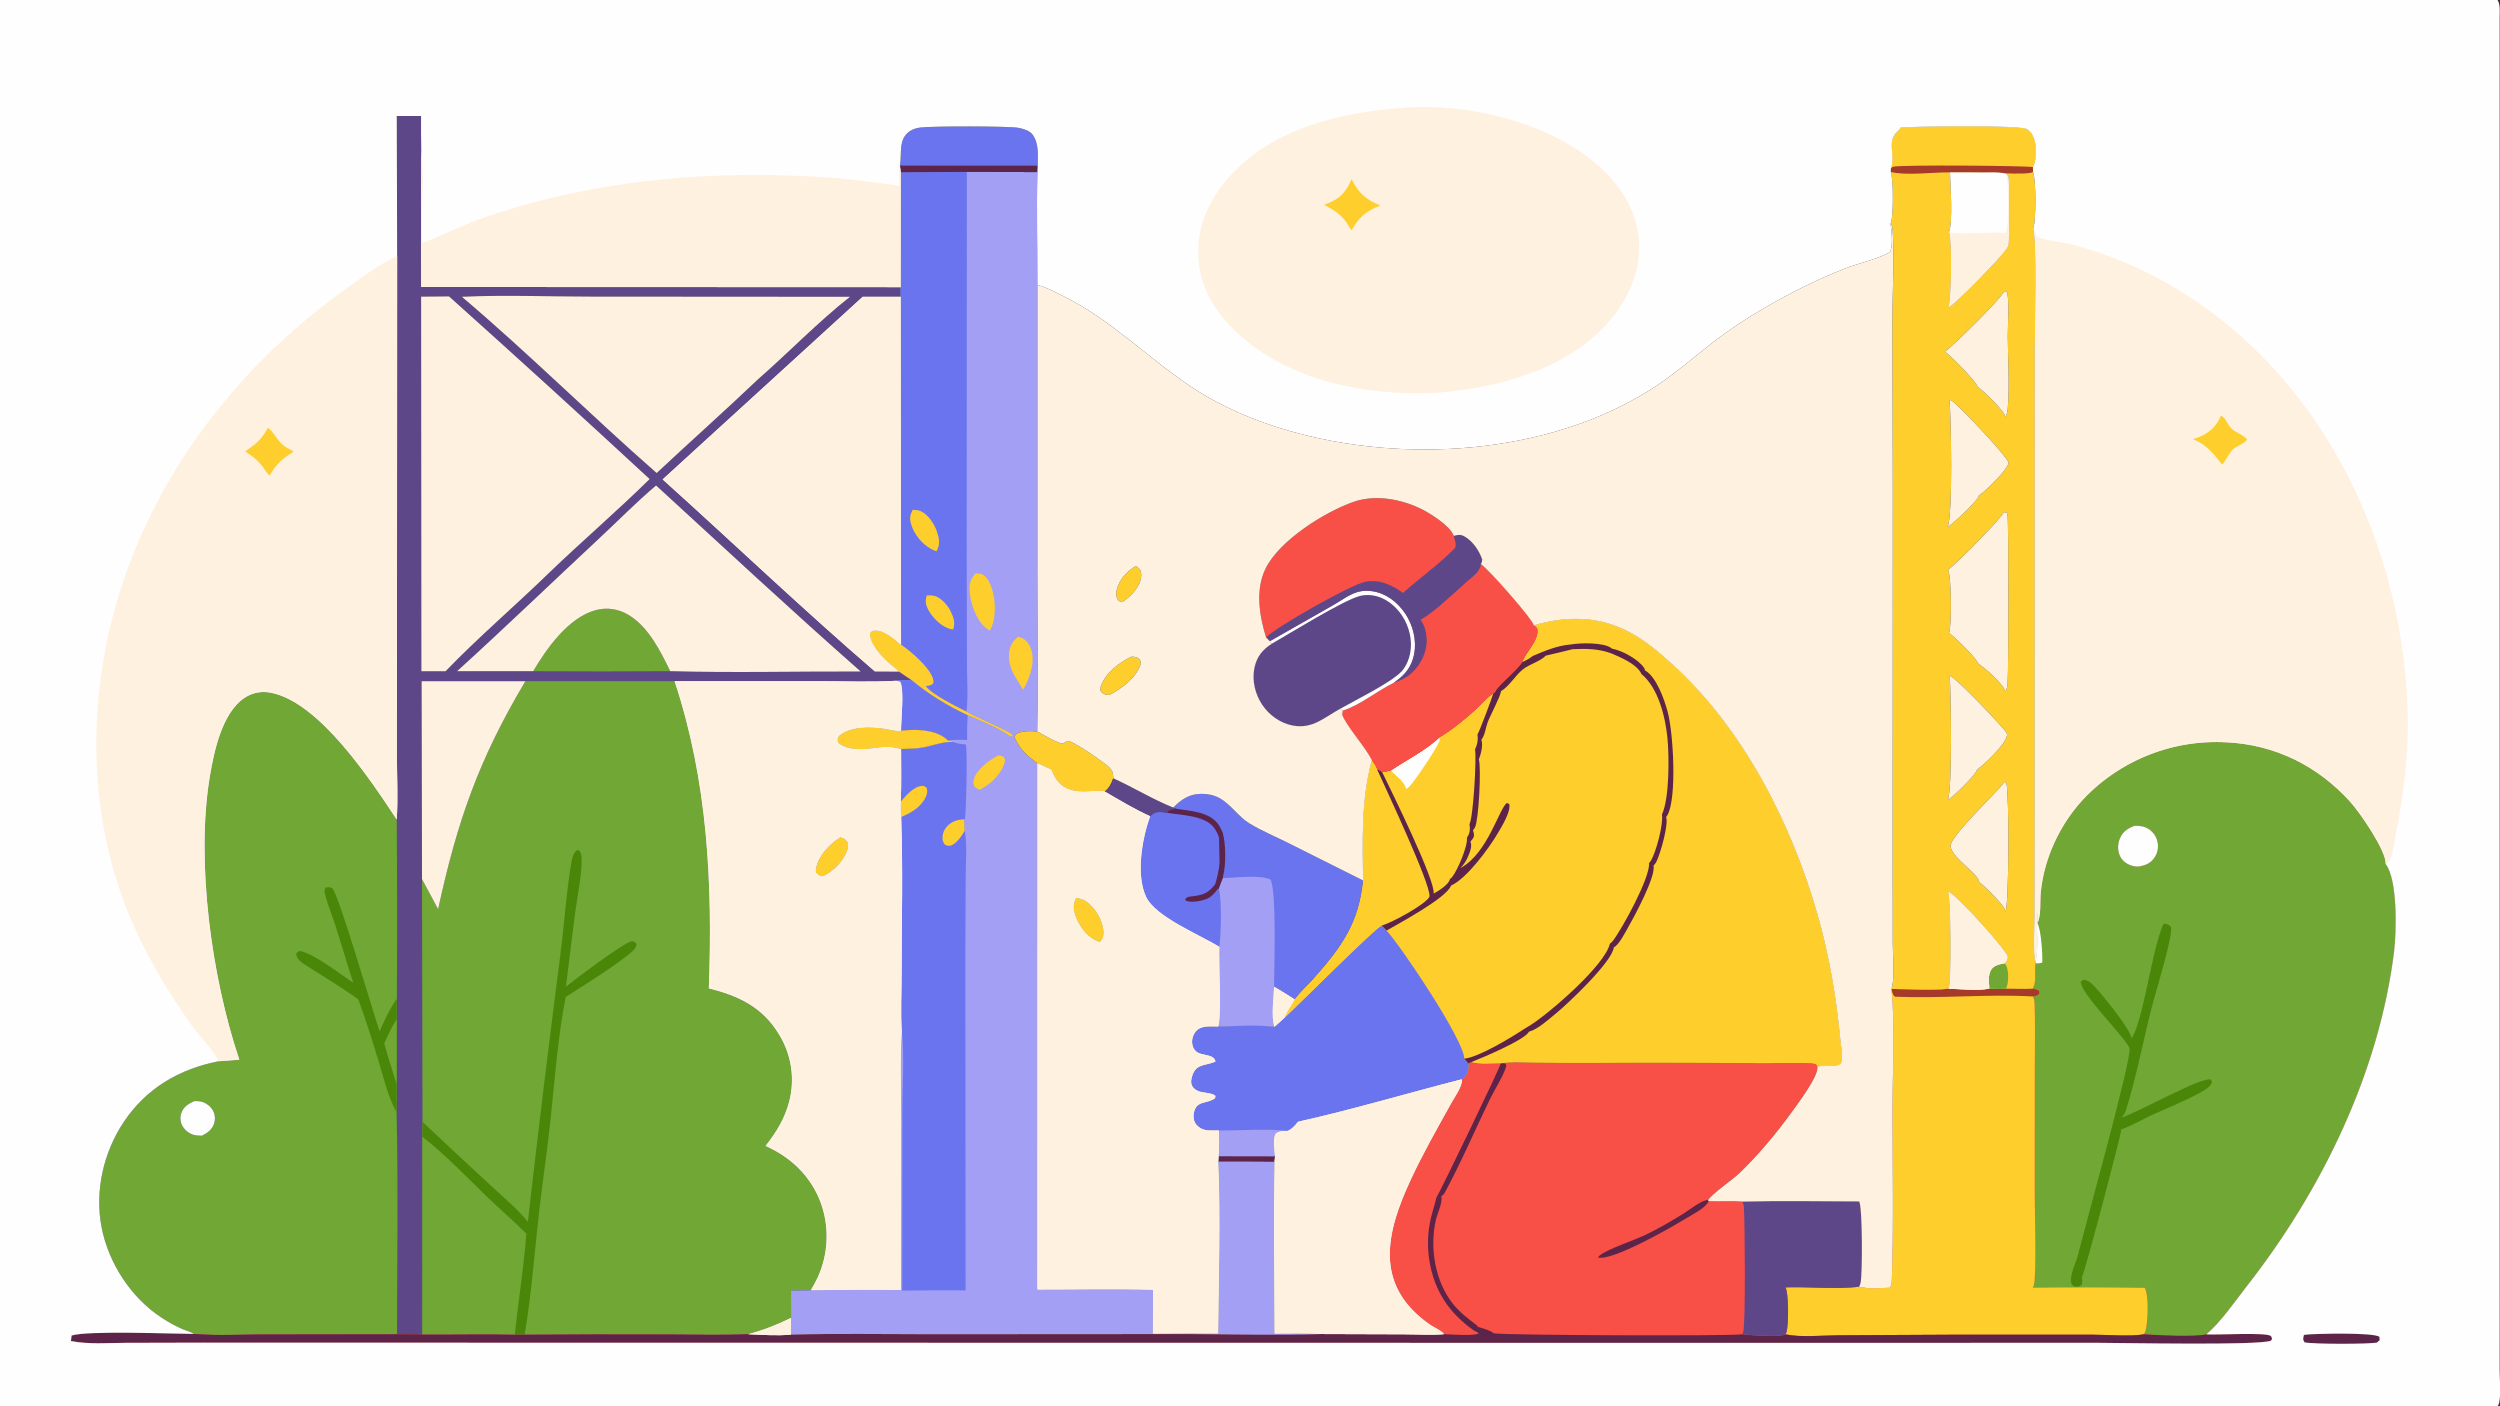 <?xml version="1.0" encoding="utf-8" ?>
<svg xmlns="http://www.w3.org/2000/svg" xmlns:xlink="http://www.w3.org/1999/xlink" width="1600" height="900">
	<rect width="100%" height="100%" fill="#333333" stroke="none"/>
	<g>
		<path fill="#5D4789" transform="scale(0.879 0.879)" d="M288.896 84.478L306.572 84.458Q306.468 97.106 306.708 109.753Q306.403 159.354 306.665 208.952L655.761 209.09L655.768 216.1L628.102 216.116L482.474 349.058C534.05 395.455 584.377 443.533 636.939 488.792L654.437 488.842L663.933 495.295C660.307 495.353 656.092 494.987 652.558 495.666C634.091 496.768 615.17 495.956 596.646 495.961L491.166 495.96C515.362 568.966 518.871 643.283 516.118 719.579C538.108 725.15 555.328 733.299 567.333 753.316Q568.162 754.667 568.922 756.059Q569.682 757.451 570.371 758.879Q571.06 760.307 571.676 761.767Q572.292 763.228 572.834 764.718Q573.376 766.208 573.843 767.724Q574.309 769.239 574.698 770.776Q575.088 772.313 575.399 773.868Q575.711 775.423 575.944 776.991Q576.177 778.56 576.331 780.138Q576.485 781.716 576.559 783.3Q576.633 784.884 576.628 786.469Q576.622 788.055 576.537 789.638Q576.451 791.221 576.286 792.798Q576.122 794.375 575.877 795.942Q575.633 797.509 575.311 799.061Q574.988 800.614 574.588 802.148C571.455 814.338 565.161 824.551 557.429 834.346C575.704 842.455 590.141 856.171 597.351 875.082Q597.967 876.735 598.502 878.417Q599.036 880.098 599.487 881.804Q599.939 883.51 600.306 885.236Q600.673 886.961 600.955 888.703Q601.237 890.445 601.434 892.198Q601.63 893.952 601.741 895.713Q601.851 897.474 601.875 899.238Q601.898 901.003 601.836 902.766Q601.773 904.529 601.624 906.287Q601.475 908.046 601.24 909.794Q601.005 911.543 600.684 913.278Q600.363 915.013 599.958 916.731Q599.553 918.448 599.064 920.143Q598.575 921.839 598.004 923.508Q597.432 925.177 596.78 926.816Q596.127 928.456 595.395 930.061C593.926 933.262 592.156 936.347 590.417 939.408L575.947 939.619L575.96 959.555C565.593 964.628 555.847 968.493 544.691 971.424C525.801 972.284 506.695 971.684 487.783 971.663Q434.87 971.447 381.957 971.837L374.787 971.806C352.412 971.37 329.961 971.825 307.577 971.742C301.436 971.461 295.221 971.572 289.07 971.497L192.353 971.635C175.566 971.653 157.977 972.674 141.26 971.24C138.853 969.628 135.263 968.784 132.546 967.588C127.165 965.22 121.869 962.221 116.981 958.959C95.132 944.378 79.133 919.692 74.04 893.987C68.795 867.519 75.246 839.118 90.189 816.792C106.635 792.219 130.659 778.341 159.208 772.701L174.245 771.567C154.166 711.952 142.356 627.385 152.825 565.047C155.839 547.098 161.62 519.529 177.565 508.424C183.515 504.281 190.387 502.975 197.474 504.416C232.875 511.615 269.783 567.895 288.868 596.681C289.886 581.272 289.032 565.402 288.972 549.951L289.036 468.748L289.167 186.431L288.896 84.478ZM307.263 640.132C311.264 647.39 315.091 654.753 318.989 662.067C332.98 597.624 348.721 552.758 382.552 495.986L306.961 495.987L307.263 640.132ZM146.959 826.941C151.074 824.828 154.284 822.708 155.842 818.135Q156.032 817.573 156.166 816.995Q156.3 816.417 156.377 815.828Q156.454 815.24 156.472 814.647Q156.491 814.053 156.452 813.461Q156.412 812.869 156.315 812.284Q156.218 811.698 156.064 811.125Q155.91 810.552 155.7 809.997Q155.491 809.442 155.228 808.91C153.632 805.707 150.201 803.031 146.737 802.127C145.067 801.691 143.197 801.719 141.479 801.707C137.185 803.714 133.759 805.617 132.032 810.32Q131.829 810.879 131.686 811.456Q131.542 812.033 131.459 812.622Q131.377 813.211 131.356 813.806Q131.335 814.4 131.376 814.994Q131.417 815.587 131.52 816.173Q131.622 816.759 131.785 817.331Q131.949 817.903 132.17 818.454Q132.392 819.006 132.67 819.532C134.314 822.707 137.702 825.399 141.162 826.337C142.999 826.835 145.064 826.86 146.959 826.941ZM306.792 488.753L324.377 488.77C348.386 463.869 374.949 441.256 399.749 417.132C423.785 393.99 449.27 372.192 473.017 348.805Q400.514 281.718 326.941 215.805L306.609 215.97L306.792 488.753ZM332.802 488.686L388.216 488.697C398.2 471.914 414.033 449.374 434.045 444.182C442.124 442.086 450.333 443.387 457.477 447.652C472.197 456.44 480.696 473.838 487.987 488.68C534.095 489.968 580.555 488.762 626.702 488.939C576.371 444.618 527.126 398.776 477.682 353.455C463.492 365.467 450.435 378.776 436.846 391.45C402.146 423.811 367.907 456.777 332.802 488.686ZM551.916 276.168C574.409 256.493 595.495 234.569 618.919 216.065L430.058 215.934C398.978 215.931 367.25 214.66 336.238 216.068C384.922 257.303 430.15 302.42 478.113 344.427C502.596 321.554 527.649 299.259 551.916 276.168Z"/>
		<path fill="#70A735" transform="scale(0.879 0.879)" d="M382.552 495.986L491.166 495.96C515.362 568.966 518.871 643.283 516.118 719.579C538.108 725.15 555.328 733.299 567.333 753.316Q568.162 754.667 568.922 756.059Q569.682 757.451 570.371 758.879Q571.06 760.307 571.676 761.767Q572.292 763.228 572.834 764.718Q573.376 766.208 573.843 767.724Q574.309 769.239 574.698 770.776Q575.088 772.313 575.399 773.868Q575.711 775.423 575.944 776.991Q576.177 778.56 576.331 780.138Q576.485 781.716 576.559 783.3Q576.633 784.884 576.628 786.469Q576.622 788.055 576.537 789.638Q576.451 791.221 576.286 792.798Q576.122 794.375 575.877 795.942Q575.633 797.509 575.311 799.061Q574.988 800.614 574.588 802.148C571.455 814.338 565.161 824.551 557.429 834.346C575.704 842.455 590.141 856.171 597.351 875.082Q597.967 876.735 598.502 878.417Q599.036 880.098 599.487 881.804Q599.939 883.51 600.306 885.236Q600.673 886.961 600.955 888.703Q601.237 890.445 601.434 892.198Q601.63 893.952 601.741 895.713Q601.851 897.474 601.875 899.238Q601.898 901.003 601.836 902.766Q601.773 904.529 601.624 906.287Q601.475 908.046 601.24 909.794Q601.005 911.543 600.684 913.278Q600.363 915.013 599.958 916.731Q599.553 918.448 599.064 920.143Q598.575 921.839 598.004 923.508Q597.432 925.177 596.78 926.816Q596.127 928.456 595.395 930.061C593.926 933.262 592.156 936.347 590.417 939.408L575.947 939.619L575.96 959.555C565.593 964.628 555.847 968.493 544.691 971.424C525.801 972.284 506.695 971.684 487.783 971.663Q434.87 971.447 381.957 971.837L374.787 971.806C352.412 971.37 329.961 971.825 307.577 971.742L307.596 827.721L307.617 816.793L307.263 640.132C311.264 647.39 315.091 654.753 318.989 662.067C332.98 597.624 348.721 552.758 382.552 495.986Z"/>
		<path fill="#70A735" transform="scale(0.879 0.879)" d="M307.596 827.721C324.301 840.739 339.153 856.41 354.353 871.124C363.83 880.299 373.89 888.882 383.221 898.198C381.417 922.77 377.37 947.287 374.787 971.806C352.412 971.37 329.961 971.825 307.577 971.742L307.596 827.721Z"/>
		<path fill="#4A8709" transform="scale(0.879 0.879)" d="M384.321 889.554Q395.439 792.547 407.912 695.708C410.947 672.804 412.286 649.312 416.239 626.59C416.732 623.754 417.664 621.371 419.657 619.25L421.467 619.037C423.4 621.015 423.535 623.931 423.512 626.578C423.409 638.538 420.503 651.627 418.892 663.564C416.427 681.817 414.489 700.145 411.987 718.392C419.784 712.392 453.033 686.91 460.134 685.224C462.14 685.704 462.194 685.593 463.483 687.37C463.128 690.664 460.476 692.771 458.026 694.715C443.723 706.064 427.156 715.981 411.837 725.962C406.405 754.327 404.039 784.032 401.1 812.785C398.595 837.297 394.806 861.634 392.098 886.118C388.953 914.55 386.821 943.676 381.957 971.837L374.787 971.806C377.37 947.287 381.417 922.77 383.221 898.198C373.89 888.882 363.83 880.299 354.353 871.124C339.153 856.41 324.301 840.739 307.596 827.721L307.617 816.793Q332.788 840.643 358.324 864.102C366.998 872.193 376.916 880.329 384.321 889.554Z"/>
		<path fill="#70A735" transform="scale(0.879 0.879)" d="M174.245 771.567C154.166 711.952 142.356 627.385 152.825 565.047C155.839 547.098 161.62 519.529 177.565 508.424C183.515 504.281 190.387 502.975 197.474 504.416C232.875 511.615 269.783 567.895 288.868 596.681Q289.374 661.97 288.965 727.26L288.834 742.289L288.78 789.312C288.778 796.135 288.904 802.983 288.761 809.802C290.001 863.623 289.134 917.654 289.07 971.497L192.353 971.635C175.566 971.653 157.977 972.674 141.26 971.24C138.853 969.628 135.263 968.784 132.546 967.588C127.165 965.22 121.869 962.221 116.981 958.959C95.132 944.378 79.133 919.692 74.04 893.987C68.795 867.519 75.246 839.118 90.189 816.792C106.635 792.219 130.659 778.341 159.208 772.701L174.245 771.567ZM146.959 826.941C151.074 824.828 154.284 822.708 155.842 818.135Q156.032 817.573 156.166 816.995Q156.3 816.417 156.377 815.828Q156.454 815.24 156.472 814.647Q156.491 814.053 156.452 813.461Q156.412 812.869 156.315 812.284Q156.218 811.698 156.064 811.125Q155.91 810.552 155.7 809.997Q155.491 809.442 155.228 808.91C153.632 805.707 150.201 803.031 146.737 802.127C145.067 801.691 143.197 801.719 141.479 801.707C137.185 803.714 133.759 805.617 132.032 810.32Q131.829 810.879 131.686 811.456Q131.542 812.033 131.459 812.622Q131.377 813.211 131.356 813.806Q131.335 814.4 131.376 814.994Q131.417 815.587 131.52 816.173Q131.622 816.759 131.785 817.331Q131.949 817.903 132.17 818.454Q132.392 819.006 132.67 819.532C134.314 822.707 137.702 825.399 141.162 826.337C142.999 826.835 145.064 826.86 146.959 826.941Z"/>
		<path fill="#4A8709" transform="scale(0.879 0.879)" d="M257.185 715.505C252.67 701.662 248.656 687.672 244.203 673.814C241.869 666.552 238.76 659.264 236.856 651.899C236.199 649.359 235.783 648.568 237.142 646.278C239.454 645.734 239.712 645.834 241.936 646.714C246.642 651.415 271.452 736.499 276.389 750.969C280.023 742.725 283.641 734.575 288.965 727.26L288.834 742.289L288.78 789.312C288.778 796.135 288.904 802.983 288.761 809.802C282.422 798.673 279.371 784.827 275.631 772.585C271.026 757.51 266.373 742.394 260.833 727.632C247.728 718.176 236.001 711.406 222.764 702.843C219.424 700.683 216.424 698.73 215.557 694.697C216.643 692.767 216.669 692.962 218.672 692.395C230.151 695.331 246.782 708.688 257.185 715.505Z"/>
		<path fill="#70A735" transform="scale(0.879 0.879)" d="M288.834 742.289L288.78 789.312C285.573 779.435 282.463 769.588 279.78 759.552C282.558 753.864 285.157 747.428 288.834 742.289Z"/>
		<path fill="#70A735" transform="scale(0.879 0.879)" d="M388.216 488.697C398.2 471.914 414.033 449.374 434.045 444.182C442.124 442.086 450.333 443.387 457.477 447.652C472.197 456.44 480.696 473.838 487.987 488.68Q438.101 489.004 388.216 488.697Z"/>
		<path fill="#F84F46" transform="scale(0.879 0.879)" d="M1483.42 672.123C1486.33 666.447 1485.19 656.678 1485.81 650.182C1488.48 621.961 1502.56 594.417 1523.4 575.381Q1524.63 574.254 1525.89 573.159Q1527.14 572.063 1528.42 571Q1529.71 569.936 1531.02 568.904Q1532.33 567.873 1533.66 566.874Q1535 565.876 1536.36 564.911Q1537.72 563.946 1539.1 563.016Q1540.48 562.085 1541.89 561.189Q1543.29 560.293 1544.72 559.433Q1546.15 558.573 1547.6 557.748Q1549.05 556.923 1550.51 556.135Q1551.98 555.347 1553.47 554.596Q1554.96 553.845 1556.47 553.131Q1557.97 552.417 1559.5 551.741Q1561.02 551.065 1562.56 550.427Q1564.1 549.789 1565.65 549.19Q1567.21 548.591 1568.78 548.031Q1570.35 547.471 1571.93 546.95Q1573.52 546.429 1575.11 545.948Q1576.71 545.467 1578.32 545.026Q1579.92 544.585 1581.54 544.184Q1583.16 543.783 1584.79 543.422Q1586.41 543.062 1588.05 542.742Q1589.69 542.423 1591.33 542.144Q1592.97 541.865 1594.62 541.628Q1596.27 541.39 1597.93 541.194Q1599.58 540.997 1601.24 540.842Q1602.9 540.687 1604.56 540.574Q1606.23 540.46 1607.89 540.388Q1609.56 540.316 1611.22 540.286Q1612.89 540.256 1614.56 540.267Q1616.22 540.278 1617.89 540.331Q1619.56 540.384 1621.22 540.478C1656.55 542.181 1687.62 557.679 1711.22 583.812C1718.25 591.6 1737.56 619.481 1737.05 629.194C1745.82 640.424 1744.85 678.849 1743.15 692.633C1732.2 781.252 1690.34 866.966 1635.66 936.776C1627.13 947.661 1616.85 962.79 1606.4 971.54C1614.31 972.075 1648.7 970.049 1653.01 972.523C1654.07 973.135 1653.99 973.932 1654.31 975.052L1653.33 976.214C1643.88 979.755 1544.35 977.698 1527.99 977.705L1225.71 977.745L360.608 977.625L147.825 977.57L91.546 977.71C78.494 977.771 64.491 978.934 51.662 976.406L52.129 972.409C63.37 968.695 125.155 971.12 141.26 971.24C157.977 972.674 175.566 971.653 192.353 971.635L289.07 971.497C295.221 971.572 301.436 971.461 307.577 971.742C329.961 971.825 352.412 971.37 374.787 971.806L381.957 971.837Q434.87 971.447 487.783 971.663C506.695 971.684 525.801 972.284 544.691 971.424C554.847 971.888 565.695 972.675 575.818 971.745C609.544 970.812 643.43 971.46 677.172 971.447L864.678 971.327C897.005 971.383 929.706 972.432 961.99 971.304L1022.04 971.493C1031.6 971.503 1041.72 972.212 1051.22 971.437C1050.65 969.378 1043.54 966.133 1041.36 964.621C999.914 935.834 1009.12 897.717 1027.26 858.753C1036.08 839.802 1046.38 821.729 1056.52 803.473C1058.74 799.463 1065.2 790.327 1064.38 785.843C1065.56 785.139 1066.35 784.502 1067.13 783.348C1068.95 780.653 1069.74 777.556 1069.06 774.367L1071.32 773.265C1077.81 775.146 1085.96 774.055 1092.71 774.112C1099.98 772.918 1108.13 773.538 1115.51 773.579Q1136.54 773.888 1157.58 773.841Q1218.67 773.434 1279.75 774.062C1292.07 774.173 1304.55 773.663 1316.84 774.043C1319.01 774.11 1320.97 774.006 1322.78 775.302L1323.21 776.947C1324.23 783.299 1308.8 803.874 1304.52 809.775C1293.25 825.322 1280.14 841.029 1266.29 854.32C1261.61 858.813 1245.65 869.832 1243.69 873.794L1244.09 874.591C1252.17 874.955 1260.55 874.258 1268.56 874.893C1296.89 874.165 1325.33 874.716 1353.67 874.772C1356.09 878.661 1356.17 928.133 1354.63 934.353C1354.42 935.216 1354.05 936.023 1353.63 936.8C1360.27 938.751 1369.05 937.719 1376.02 937.63C1377.02 936.026 1377.36 934.339 1377.43 932.456C1378.91 890.348 1377.89 847.78 1377.96 805.624C1378.01 778.837 1379.9 745.98 1377.17 720.042C1390.52 720.105 1405.49 721.446 1418.66 719.885C1427.75 720.072 1439.5 721.605 1448.29 719.821C1452.29 719.963 1456.52 720.401 1460.48 719.777C1466.9 719.853 1473.62 720.318 1480 719.794C1483.26 714.985 1480.9 707.067 1482.2 701.363L1482 700.445C1484.43 690.639 1482.61 675.194 1483.07 664.662C1484.04 666.782 1483.52 669.82 1483.42 672.123ZM1557.14 630.946C1561.94 630.109 1565.58 628.766 1568.52 624.667C1570.91 621.339 1571.72 617.191 1570.94 613.193Q1570.8 612.474 1570.59 611.772Q1570.38 611.07 1570.1 610.393Q1569.82 609.715 1569.47 609.069Q1569.13 608.423 1568.72 607.814Q1568.31 607.205 1567.85 606.64Q1567.38 606.075 1566.86 605.559Q1566.34 605.042 1565.77 604.58Q1565.2 604.118 1564.59 603.715C1561.27 601.529 1557.86 601.117 1553.97 601.333C1549.2 603.187 1545.68 605.401 1543.57 610.266C1541.86 614.234 1541.66 618.903 1543.39 622.9C1544.88 626.326 1547.68 628.666 1551.13 629.956C1553.16 630.712 1554.96 631.021 1557.14 630.946Z"/>
		<path fill="#70A735" transform="scale(0.879 0.879)" d="M1483.42 672.123C1486.33 666.447 1485.19 656.678 1485.81 650.182C1488.48 621.961 1502.56 594.417 1523.4 575.381Q1524.63 574.254 1525.89 573.159Q1527.14 572.063 1528.42 571Q1529.71 569.936 1531.02 568.904Q1532.33 567.873 1533.66 566.874Q1535 565.876 1536.36 564.911Q1537.72 563.946 1539.1 563.016Q1540.48 562.085 1541.89 561.189Q1543.29 560.293 1544.72 559.433Q1546.15 558.573 1547.6 557.748Q1549.05 556.923 1550.51 556.135Q1551.98 555.347 1553.47 554.596Q1554.96 553.845 1556.47 553.131Q1557.97 552.417 1559.5 551.741Q1561.02 551.065 1562.56 550.427Q1564.1 549.789 1565.65 549.19Q1567.21 548.591 1568.78 548.031Q1570.35 547.471 1571.93 546.95Q1573.52 546.429 1575.11 545.948Q1576.71 545.467 1578.32 545.026Q1579.92 544.585 1581.54 544.184Q1583.16 543.783 1584.79 543.422Q1586.41 543.062 1588.05 542.742Q1589.69 542.423 1591.33 542.144Q1592.97 541.865 1594.62 541.628Q1596.27 541.39 1597.93 541.194Q1599.58 540.997 1601.24 540.842Q1602.9 540.687 1604.56 540.574Q1606.23 540.46 1607.89 540.388Q1609.56 540.316 1611.22 540.286Q1612.89 540.256 1614.56 540.267Q1616.22 540.278 1617.89 540.331Q1619.56 540.384 1621.22 540.478C1656.55 542.181 1687.62 557.679 1711.22 583.812C1718.25 591.6 1737.56 619.481 1737.05 629.194C1745.82 640.424 1744.85 678.849 1743.15 692.633C1732.2 781.252 1690.34 866.966 1635.66 936.776C1627.13 947.661 1616.85 962.79 1606.4 971.54C1597.76 973.551 1570.66 972.173 1560.78 971.508C1561.42 970.628 1562 969.712 1562.27 968.642C1563.82 962.348 1564.74 943.21 1561.57 937.668Q1520.8 937.136 1480.03 937.562C1480.35 936.937 1480.63 936.317 1480.84 935.644C1482.91 928.996 1481.45 879.942 1481.46 869.72L1481.49 778.899C1481.49 762.85 1481.98 746.605 1481.35 730.576C1481.28 728.669 1480.97 727.249 1480.09 725.523C1481.9 725.356 1482.96 725.101 1484.45 724.003C1485.11 723.513 1484.96 722.689 1485.06 721.904C1483.25 720.185 1482.51 720.243 1480 719.794C1483.26 714.985 1480.9 707.067 1482.2 701.363L1482 700.445C1484.43 690.639 1482.61 675.194 1483.07 664.662C1484.04 666.782 1483.52 669.82 1483.42 672.123ZM1557.14 630.946C1561.94 630.109 1565.58 628.766 1568.52 624.667C1570.91 621.339 1571.72 617.191 1570.94 613.193Q1570.8 612.474 1570.59 611.772Q1570.38 611.07 1570.1 610.393Q1569.82 609.715 1569.47 609.069Q1569.13 608.423 1568.72 607.814Q1568.31 607.205 1567.85 606.64Q1567.38 606.075 1566.86 605.559Q1566.34 605.042 1565.77 604.58Q1565.2 604.118 1564.59 603.715C1561.27 601.529 1557.86 601.117 1553.97 601.333C1549.2 603.187 1545.68 605.401 1543.57 610.266C1541.86 614.234 1541.66 618.903 1543.39 622.9C1544.88 626.326 1547.68 628.666 1551.13 629.956C1553.16 630.712 1554.96 631.021 1557.14 630.946Z"/>
		<path fill="#FFFEFE" transform="scale(0.879 0.879)" d="M1482 700.445C1484.43 690.639 1482.61 675.194 1483.07 664.662C1484.04 666.782 1483.52 669.82 1483.42 672.123C1486.15 676.748 1487.27 694.966 1486.98 700.756C1485.21 701.491 1484.09 701.511 1482.2 701.363L1482 700.445Z"/>
		<path fill="#4A8709" transform="scale(0.879 0.879)" d="M1575.34 672.444C1577.34 672.736 1578.73 672.904 1580.22 674.355C1580.86 674.975 1580.84 676.365 1580.79 677.216C1580.16 688.369 1569.9 720.843 1566.63 733.636C1560.32 758.318 1555.57 783.941 1547.95 808.229C1547.24 810.462 1546.33 812.102 1544.62 813.719C1555.9 810.481 1602.88 783.695 1609.87 785.992L1610.54 787.728C1610.31 788.439 1610.27 788.707 1609.94 789.318C1608.69 791.595 1605.75 793.367 1603.56 794.626C1591.94 801.308 1578.67 806.369 1566.48 812C1559.13 815.396 1551.84 819.882 1544.16 822.369C1544.22 822.591 1544.3 822.81 1544.35 823.034C1544.79 824.889 1517.72 927.406 1515.76 930.222C1516.17 932.348 1516.33 933.679 1515.54 935.724C1513.6 936.963 1512.32 936.915 1510.08 936.715C1508.02 935.072 1507.7 934.002 1507.88 931.201C1508.28 925.214 1511.7 918.97 1513.15 913.11C1517.64 894.875 1551.81 772.297 1550.56 763.55C1548.28 755.888 1514.95 723.991 1514.99 714.76L1516.82 713.393C1519.99 713.469 1522.02 715.188 1524.16 717.324C1529.29 722.439 1551.89 750.001 1551.88 756.026C1560.56 744.066 1566.75 690.668 1575.34 672.444Z"/>
		<path fill="#FECE2D" transform="scale(0.879 0.879)" d="M1460.48 719.777C1466.9 719.853 1473.62 720.318 1480 719.794C1482.51 720.243 1483.25 720.185 1485.06 721.904C1484.96 722.689 1485.11 723.513 1484.45 724.003C1482.96 725.101 1481.9 725.356 1480.09 725.523C1480.97 727.249 1481.28 728.669 1481.35 730.576C1481.98 746.605 1481.49 762.85 1481.49 778.899L1481.46 869.72C1481.45 879.942 1482.91 928.996 1480.84 935.644C1480.63 936.317 1480.35 936.937 1480.03 937.562Q1520.8 937.136 1561.57 937.668C1564.74 943.21 1563.82 962.348 1562.27 968.642C1562 969.712 1561.42 970.628 1560.78 971.508C1552.59 973.229 1532.15 971.763 1522.8 971.759L1422.82 971.773L1338.32 972.216C1326.55 972.264 1311.51 973.915 1300.13 971.551C1300.4 970.912 1300.64 970.268 1300.84 969.598C1302.25 964.733 1302.44 941.566 1300.03 937.348C1315.69 936.766 1339.44 938.986 1353.63 936.8C1360.27 938.751 1369.05 937.719 1376.02 937.63C1377.02 936.026 1377.36 934.339 1377.43 932.456C1378.91 890.348 1377.89 847.78 1377.96 805.624C1378.01 778.837 1379.9 745.98 1377.17 720.042C1390.52 720.105 1405.49 721.446 1418.66 719.885C1427.75 720.072 1439.5 721.605 1448.29 719.821C1452.29 719.963 1456.52 720.401 1460.48 719.777Z"/>
		<path fill="#A63A2A" transform="scale(0.879 0.879)" d="M1460.48 719.777C1466.9 719.853 1473.62 720.318 1480 719.794C1482.51 720.243 1483.25 720.185 1485.06 721.904C1484.96 722.689 1485.11 723.513 1484.45 724.003C1482.96 725.101 1481.9 725.356 1480.09 725.523C1446.75 723.644 1413.07 727.159 1379.75 725.696C1377.86 724.325 1377.79 722.244 1377.17 720.042C1390.52 720.105 1405.49 721.446 1418.66 719.885C1427.75 720.072 1439.5 721.605 1448.29 719.821C1452.29 719.963 1456.52 720.401 1460.48 719.777Z"/>
		<path fill="#5B2448" transform="scale(0.879 0.879)" d="M1069.06 774.367L1071.32 773.265C1077.81 775.146 1085.96 774.055 1092.71 774.112L1096.01 774.329C1096.68 775.364 1096.84 775.348 1096.57 776.544C1095.36 782.026 1087.81 794.135 1084.98 799.96C1073.97 822.647 1063.84 846.421 1051.82 868.556C1051.22 869.662 1050.42 870.342 1049.36 871.014C1050.63 875.219 1046.59 883.492 1045.52 887.955C1040.76 907.907 1044.77 932.797 1057.7 949.102C1062.74 955.456 1068.76 960.038 1075.16 964.887C1075.78 965.361 1075.59 965.249 1076.04 966.104C1079.62 967.203 1084.68 968.429 1087.64 970.787C1094.79 972.263 1261.81 972.894 1268.63 971.495C1273.78 972.201 1296.31 973.739 1300.13 971.551C1311.51 973.915 1326.55 972.264 1338.32 972.216L1422.82 971.773L1522.8 971.759C1532.15 971.763 1552.59 973.229 1560.78 971.508C1570.66 972.173 1597.76 973.551 1606.4 971.54C1614.31 972.075 1648.7 970.049 1653.01 972.523C1654.07 973.135 1653.99 973.932 1654.31 975.052L1653.33 976.214C1643.88 979.755 1544.35 977.698 1527.99 977.705L1225.71 977.745L360.608 977.625L147.825 977.57L91.546 977.71C78.494 977.771 64.491 978.934 51.662 976.406L52.129 972.409C63.37 968.695 125.155 971.12 141.26 971.24C157.977 972.674 175.566 971.653 192.353 971.635L289.07 971.497C295.221 971.572 301.436 971.461 307.577 971.742C329.961 971.825 352.412 971.37 374.787 971.806L381.957 971.837Q434.87 971.447 487.783 971.663C506.695 971.684 525.801 972.284 544.691 971.424C554.847 971.888 565.695 972.675 575.818 971.745C609.544 970.812 643.43 971.46 677.172 971.447L864.678 971.327C897.005 971.383 929.706 972.432 961.99 971.304L1022.04 971.493C1031.6 971.503 1041.72 972.212 1051.22 971.437C1050.65 969.378 1043.54 966.133 1041.36 964.621C999.914 935.834 1009.12 897.717 1027.26 858.753C1036.08 839.802 1046.38 821.729 1056.52 803.473C1058.74 799.463 1065.2 790.327 1064.38 785.843C1065.56 785.139 1066.35 784.502 1067.13 783.348C1068.95 780.653 1069.74 777.556 1069.06 774.367Z"/>
		<path fill="#F84F46" transform="scale(0.879 0.879)" d="M1069.06 774.367L1071.32 773.265C1077.81 775.146 1085.96 774.055 1092.71 774.112C1092.7 776.485 1050.42 863.912 1045.82 872.133C1044.35 878.427 1042.09 884.603 1040.97 890.964C1037.7 909.664 1040.94 929.847 1051.02 946.041C1056.71 955.18 1064.51 962.693 1073.29 968.841C1074.44 969.425 1075.81 969.931 1076.72 970.84C1073.04 972.978 1056.68 971.537 1051.22 971.437C1050.65 969.378 1043.54 966.133 1041.36 964.621C999.914 935.834 1009.12 897.717 1027.26 858.753C1036.08 839.802 1046.38 821.729 1056.52 803.473C1058.74 799.463 1065.2 790.327 1064.38 785.843C1065.56 785.139 1066.35 784.502 1067.13 783.348C1068.95 780.653 1069.74 777.556 1069.06 774.367Z"/>
		<path fill="#5D4789" transform="scale(0.879 0.879)" d="M1268.56 874.893C1296.89 874.165 1325.33 874.716 1353.67 874.772C1356.09 878.661 1356.17 928.133 1354.63 934.353C1354.42 935.216 1354.05 936.023 1353.63 936.8C1339.44 938.986 1315.69 936.766 1300.03 937.348C1302.44 941.566 1302.25 964.733 1300.84 969.598C1300.64 970.268 1300.4 970.912 1300.13 971.551C1296.31 973.739 1273.78 972.201 1268.63 971.495C1268.85 971.034 1269.07 970.606 1269.21 970.12C1271.08 963.666 1270.41 889.285 1269.74 878.771C1269.65 877.352 1269.2 876.152 1268.56 874.893Z"/>
		<path fill="#5B2448" transform="scale(0.879 0.879)" d="M1244.09 874.591C1241.98 879.556 1231.62 884.639 1226.83 887.575C1216.68 893.804 1174.19 918.181 1163.5 915.624C1163.91 914.977 1164.18 914.561 1164.78 914.076C1170.6 909.412 1189.46 903.188 1197.71 899.275C1207.44 894.658 1216.52 889.33 1225.67 883.665C1229.69 881.175 1239.81 873.232 1243.69 873.794L1244.09 874.591Z"/>
		<path fill="#FECE2D" transform="scale(0.879 0.879)" d="M823.598 478.142C825.304 478.117 827.33 478.207 828.743 479.249C830.56 480.589 830.375 481.119 830.643 483.245C827.226 493.604 817.057 501.078 807.811 505.969C807.344 505.982 806.742 506.019 806.256 505.976C803.884 505.767 802.658 504.71 801.242 503.01C801.136 501.821 801.127 500.939 801.517 499.79C804.872 489.903 814.702 482.628 823.598 478.142Z"/>
		<path fill="#FECE2D" transform="scale(0.879 0.879)" d="M826.985 412.091C827.871 412.694 828.841 413.336 829.556 414.142C831.007 415.776 831.124 418.354 830.829 420.397C829.738 427.933 823.047 434.377 817.126 438.453C815.805 438.357 815.056 437.712 814.025 436.966C812.601 434.247 812.351 432.538 813.082 429.516C814.983 421.648 820.39 416.22 826.985 412.091Z"/>
		<path fill="#FECE2D" transform="scale(0.879 0.879)" d="M1116.79 455.321C1141.63 448.164 1165.03 448.456 1188.08 461.208C1198.94 467.217 1208.21 475.219 1217.38 483.508C1269.32 530.484 1304.6 600.086 1323.57 666.811C1332.08 696.753 1337.04 726.791 1340 757.73C1340.35 761.423 1342.25 771.114 1340.29 774.072C1339.61 775.095 1338.13 775.497 1336.98 775.759C1332.32 776.822 1327.71 774.603 1323.21 776.947L1322.78 775.302C1320.97 774.006 1319.01 774.11 1316.84 774.043C1304.55 773.663 1292.07 774.173 1279.75 774.062Q1218.67 773.434 1157.58 773.841Q1136.54 773.888 1115.51 773.579C1108.13 773.538 1099.98 772.918 1092.71 774.112C1085.96 774.055 1077.81 775.146 1071.32 773.265L1069.06 774.367C1069.74 777.556 1068.95 780.653 1067.13 783.348C1066.35 784.502 1065.56 785.139 1064.38 785.843C1024.65 796 985.093 807.845 945.093 816.768C942.853 819.66 941.057 821.676 937.803 823.402C934.189 823.617 931.918 823.287 928.866 825.308C926.483 829.587 928.032 837.058 928.351 841.959L928.031 845.976C914.351 845.799 900.659 845.883 886.978 845.858L887.192 841.886C887.848 835.76 887.508 829.311 887.507 823.141C885.061 823.15 882.591 823.188 880.147 823.095C876.64 822.962 873.239 821.568 870.965 818.807C869.192 816.655 868.701 813.759 869.1 811.052C870.63 800.671 878.416 804.205 884.687 799.571L884.904 797.92C882.839 795.819 876.639 795.763 873.658 794.88C871.307 794.183 868.818 792.679 867.809 790.35C866.746 787.898 867.363 785.223 868.195 782.811C871.222 774.04 878.04 776.16 884.946 772.876C883.819 767.11 874.799 769.097 870.755 765.5C868.938 763.885 868.113 761.633 867.945 759.25C867.713 755.974 868.995 752.536 871.337 750.226C875.201 746.416 881.902 747.349 886.927 747.347C900.239 747.144 914.677 746.036 927.865 747.589C930.459 745.483 932.895 743.118 935.372 740.873C936.978 736.221 940.434 732.116 942.628 727.649C946.458 722.352 952.016 717.438 956.419 712.487C976.778 689.597 989.401 672.114 992.449 641.088C992.207 611.992 990.992 581.74 998.921 553.501C1000.25 555.481 1002.3 557.84 1002.68 560.215C1004.26 560.661 1005.15 560.992 1006.34 562.148C1008.43 561.985 1010.49 561.492 1012.55 561.086C1024.05 553.32 1038.1 546.38 1048.16 536.826C1057.7 531.142 1066.91 523.483 1075.12 516.019C1078.96 512.526 1082.76 507.644 1087.15 504.952C1088.36 504.069 1088.74 503.696 1089.27 502.228C1095.01 495.194 1103.19 489.186 1108.34 482.055C1110.92 474.703 1120.2 466.788 1119.4 458.531C1119.23 456.844 1118.03 456.362 1116.79 455.321Z"/>
		<path fill="#FECE2D" transform="scale(0.879 0.879)" d="M1116.79 455.321C1141.63 448.164 1165.03 448.456 1188.08 461.208C1198.94 467.217 1208.21 475.219 1217.38 483.508C1269.32 530.484 1304.6 600.086 1323.57 666.811C1332.08 696.753 1337.04 726.791 1340 757.73C1340.35 761.423 1342.25 771.114 1340.29 774.072C1339.61 775.095 1338.13 775.497 1336.98 775.759C1332.32 776.822 1327.71 774.603 1323.21 776.947L1322.78 775.302C1320.97 774.006 1319.01 774.11 1316.84 774.043C1304.55 773.663 1292.07 774.173 1279.75 774.062Q1218.67 773.434 1157.58 773.841Q1136.54 773.888 1115.51 773.579C1108.13 773.538 1099.98 772.918 1092.71 774.112C1085.96 774.055 1077.81 775.146 1071.32 773.265C1079.03 770.263 1110.32 757.165 1113.3 751.098C1119.59 749.588 1127.67 742.087 1132.69 738.028C1141.57 730.846 1173.88 700.294 1175.01 689.778C1178.96 687.736 1183.08 679.286 1185.29 675.477C1189.46 668.264 1205.92 637.932 1203.89 630.27C1204.62 629.483 1205.4 628.678 1205.89 627.716C1208.75 622.146 1215.05 600.433 1213.1 594.813C1213.5 594.37 1213.81 593.986 1214.09 593.465C1221.1 580.605 1218.36 533.112 1214.12 517.866C1211.6 508.792 1206.03 492.793 1197.67 488.092C1197.56 487.171 1197.54 486.999 1197.04 486.264C1192.66 479.875 1181.04 473.621 1173.56 472.24C1173.44 472.122 1173.33 471.987 1173.2 471.885C1167.68 467.655 1150.54 468.008 1143.64 469.238C1133.85 470.049 1125.01 473.797 1116.06 477.57C1113.58 479.533 1111.25 480.81 1108.34 482.055C1110.92 474.703 1120.2 466.788 1119.4 458.531C1119.23 456.844 1118.03 456.362 1116.79 455.321Z"/>
		<path fill="#6A74EE" transform="scale(0.879 0.879)" d="M935.372 740.873C944.597 732.543 1001.6 675.265 1006.05 673.852L1009.57 677.537C1020.93 690.153 1065.58 756.809 1066.2 770.784L1069.06 774.367C1069.74 777.556 1068.95 780.653 1067.13 783.348C1066.35 784.502 1065.56 785.139 1064.38 785.843C1024.65 796 985.093 807.845 945.093 816.768C942.853 819.66 941.057 821.676 937.803 823.402C934.189 823.617 931.918 823.287 928.866 825.308C926.483 829.587 928.032 837.058 928.351 841.959L928.031 845.976C914.351 845.799 900.659 845.883 886.978 845.858L887.192 841.886C887.848 835.76 887.508 829.311 887.507 823.141C885.061 823.15 882.591 823.188 880.147 823.095C876.64 822.962 873.239 821.568 870.965 818.807C869.192 816.655 868.701 813.759 869.1 811.052C870.63 800.671 878.416 804.205 884.687 799.571L884.904 797.92C882.839 795.819 876.639 795.763 873.658 794.88C871.307 794.183 868.818 792.679 867.809 790.35C866.746 787.898 867.363 785.223 868.195 782.811C871.222 774.04 878.04 776.16 884.946 772.876C883.819 767.11 874.799 769.097 870.755 765.5C868.938 763.885 868.113 761.633 867.945 759.25C867.713 755.974 868.995 752.536 871.337 750.226C875.201 746.416 881.902 747.349 886.927 747.347C900.239 747.144 914.677 746.036 927.865 747.589C930.459 745.483 932.895 743.118 935.372 740.873Z"/>
		<path fill="#A29FF5" transform="scale(0.879 0.879)" d="M887.507 823.141C902.095 823.196 924.02 821.647 937.803 823.402C934.189 823.617 931.918 823.287 928.866 825.308C926.483 829.587 928.032 837.058 928.351 841.959L928.031 845.976C914.351 845.799 900.659 845.883 886.978 845.858L887.192 841.886C887.848 835.76 887.508 829.311 887.507 823.141Z"/>
		<path fill="#5B2448" transform="scale(0.879 0.879)" d="M887.192 841.886L928.351 841.959L928.031 845.976C914.351 845.799 900.659 845.883 886.978 845.858L887.192 841.886Z"/>
		<path fill="#FECE2D" transform="scale(0.879 0.879)" d="M1048.16 536.826C1057.7 531.142 1066.91 523.483 1075.12 516.019C1078.96 512.526 1082.76 507.644 1087.15 504.952C1086.66 507.698 1077.16 532.466 1075.72 534.923C1076.39 538.431 1075.59 542.489 1073.96 545.651C1075.2 552.082 1072.67 595.234 1069.93 600.055C1070.56 603.789 1070.21 606.77 1068.06 609.988C1068.86 615.858 1061.32 633.341 1057.53 638.279C1057 638.98 1056.32 639.575 1055.63 640.118C1055.57 640.38 1055.55 640.656 1055.44 640.905C1053.87 644.654 1047.3 648.784 1043.82 650.631C1045.42 641.552 1012.61 575.089 1006.34 562.148C1008.43 561.985 1010.49 561.492 1012.55 561.086C1024.05 553.32 1038.1 546.38 1048.16 536.826Z"/>
		<path fill="#FFFEFE" transform="scale(0.879 0.879)" d="M1048.16 536.826C1048.16 537.425 1048.35 538.723 1048.19 539.242C1046.57 544.195 1030.09 568.818 1026.01 572.845C1025.37 573.481 1024.63 574.003 1023.86 574.479C1022.66 569.352 1016.39 564.546 1012.55 561.086C1024.05 553.32 1038.1 546.38 1048.16 536.826Z"/>
		<path fill="#FECE2D" transform="scale(0.879 0.879)" d="M998.921 553.501C1000.25 555.481 1002.3 557.84 1002.68 560.215C1008.59 573.325 1041.88 644.061 1040.82 652.602C1040.81 652.73 1040.79 652.858 1040.78 652.985C1037.52 658.839 1013.5 671.67 1006.79 673.643C1006.55 673.716 1006.3 673.783 1006.05 673.852C1001.6 675.265 944.597 732.543 935.372 740.873C936.978 736.221 940.434 732.116 942.628 727.649C946.458 722.352 952.016 717.438 956.419 712.487C976.778 689.597 989.401 672.114 992.449 641.088C992.207 611.992 990.992 581.74 998.921 553.501Z"/>
		<path fill="#5B2448" transform="scale(0.879 0.879)" d="M1143.64 469.238C1150.54 468.008 1167.68 467.655 1173.2 471.885C1173.33 471.987 1173.44 472.122 1173.56 472.24C1181.04 473.621 1192.66 479.875 1197.04 486.264C1197.54 486.999 1197.56 487.171 1197.67 488.092C1206.03 492.793 1211.6 508.792 1214.12 517.866C1218.36 533.112 1221.1 580.605 1214.09 593.465C1213.81 593.986 1213.5 594.37 1213.1 594.813C1215.05 600.433 1208.75 622.146 1205.89 627.716C1205.4 628.678 1204.62 629.483 1203.89 630.27C1205.92 637.932 1189.46 668.264 1185.29 675.477C1183.08 679.286 1178.96 687.736 1175.01 689.778C1173.88 700.294 1141.57 730.846 1132.69 738.028C1127.67 742.087 1119.59 749.588 1113.3 751.098C1110.32 757.165 1079.03 770.263 1071.32 773.265L1069.06 774.367L1066.2 770.784C1076.5 769.894 1100.65 755.236 1109.71 749.214Q1112.15 747.788 1114.53 746.269C1128.54 737.364 1168.65 702.734 1172.16 687.106C1172.93 686.542 1173.67 685.924 1174.25 685.164C1181.09 676.297 1201.62 638.817 1200.66 628.434C1201.06 628.002 1201.47 627.535 1201.79 627.038C1205.84 620.57 1211.18 600.208 1210.07 593.001C1215.61 581.246 1215.38 550.231 1214.02 536.899C1212.47 521.691 1207.34 500.689 1195.02 490.645C1194.94 490.458 1194.89 490.261 1194.8 490.082C1191.27 483.278 1179.85 478.541 1172.99 475.635C1163.81 472.3 1154.6 472.196 1144.99 472.687Q1135.29 475.141 1125.53 477.341C1121.12 481.83 1113.66 483.454 1108.66 487.498C1103.22 491.905 1098.7 499.881 1092.92 503.202C1092.36 507.485 1085 520.858 1083.07 526.197C1081.74 529.851 1081.08 535.698 1078.58 538.593C1079.93 542.568 1078.3 549.007 1076.75 552.862C1078.54 559.162 1076.76 596.481 1073.91 602.514C1073.57 603.228 1072.97 603.849 1072.46 604.439C1073 606.481 1073.74 608.095 1072.67 610.125C1072.18 611.051 1071.32 611.916 1070.62 612.694C1071.97 615.976 1070.5 619.699 1069.23 622.806C1067.74 626.461 1066.08 629.37 1063.21 632.09L1064.09 631.604C1083.34 620.791 1091.67 588.316 1097.19 584.628L1098.87 585.472C1100.27 590.828 1093.17 602.21 1090.39 606.939C1084.05 617.705 1067.95 639.687 1056.52 644.764C1053.47 653.718 1018.13 672.56 1009.57 677.537L1006.05 673.852C1006.3 673.783 1006.55 673.716 1006.79 673.643C1013.5 671.67 1037.52 658.839 1040.78 652.985C1040.79 652.858 1040.81 652.73 1040.82 652.602C1041.88 644.061 1008.59 573.325 1002.68 560.215C1004.26 560.661 1005.15 560.992 1006.34 562.148C1012.61 575.089 1045.42 641.552 1043.82 650.631C1047.3 648.784 1053.87 644.654 1055.44 640.905C1055.55 640.656 1055.57 640.38 1055.63 640.118C1056.32 639.575 1057 638.98 1057.53 638.279C1061.32 633.341 1068.86 615.858 1068.06 609.988C1070.21 606.77 1070.56 603.789 1069.93 600.055C1072.67 595.234 1075.2 552.082 1073.96 545.651C1075.59 542.489 1076.39 538.431 1075.72 534.923C1077.16 532.466 1086.66 507.698 1087.15 504.952C1088.36 504.069 1088.74 503.696 1089.27 502.228C1095.01 495.194 1103.19 489.186 1108.34 482.055C1111.25 480.81 1113.58 479.533 1116.06 477.57C1125.01 473.797 1133.85 470.049 1143.64 469.238Z"/>
		<path fill="#A29FF5" transform="scale(0.879 0.879)" d="M755.372 125.279C754.64 152.642 755.41 180.098 755.325 207.475L755.325 416.11C755.352 454.894 756.05 493.845 755.207 532.611C749.79 532.192 745.23 531.989 740.164 534.165L738.433 536.356C742.529 545.581 747.26 549.903 755.345 555.726L755.258 938.948C783.309 938.972 811.53 938.357 839.564 939.116L839.418 970.999L864.678 970.852L886.947 970.913C887.286 930.468 888.895 885.957 886.978 845.858C900.659 845.883 914.351 845.799 928.031 845.976C927.249 887.614 927.911 929.35 927.991 970.998C939.298 970.973 950.701 970.644 961.99 971.304C929.706 972.432 897.005 971.383 864.678 971.327L677.172 971.447C643.43 971.46 609.544 970.812 575.818 971.745L575.96 959.555L575.947 939.619L590.417 939.408Q623.209 938.88 656.004 939.152L656.143 817.215C656.169 795.264 655.252 772.832 656.577 750.934C655.631 737.018 656.473 722.478 656.478 708.504C656.491 670.717 657.481 632.626 656.135 594.873C655.529 591.249 655.799 587.384 655.834 583.714C656.386 570.958 656.092 558.113 656.069 545.344C661.296 545.205 666.67 545.196 671.827 544.277C679.128 542.976 686.431 539.911 693.886 540.201L693.74 539.616L690.171 539.053C689.64 538.561 689.106 538.084 688.535 537.637C680.062 531.001 666.308 530.759 656.046 532.065C655.99 524.107 658.506 502.673 655.475 496.448L652.558 495.666C656.092 494.987 660.307 495.353 663.933 495.295L654.437 488.842C647.557 483.462 640.572 477.531 636.069 469.921C634.392 467.086 632.799 463.764 633.65 460.422C634.706 459.52 634.975 459.073 636.364 458.962C643.599 458.382 650.843 465.114 656.041 469.363L655.768 216.1L655.761 209.09L655.816 125.398L703.949 125.167L755.372 125.279Z"/>
		<path fill="#6A74EE" transform="scale(0.879 0.879)" d="M655.816 125.398L703.949 125.167L703.856 402.914L704.041 484.014C703.999 495.049 705.097 507.143 703.636 518.058C708.413 521.447 736.059 532.593 737.569 535.485L736.564 536.312L735.536 536.137C726.609 529.642 714.492 525.031 704.366 520.616C704.075 526.609 704.057 532.56 704.118 538.558C699.562 538.569 694.654 538.211 690.171 539.053C689.64 538.561 689.106 538.084 688.535 537.637C680.062 531.001 666.308 530.759 656.046 532.065C655.99 524.107 658.506 502.673 655.475 496.448L652.558 495.666C656.092 494.987 660.307 495.353 663.933 495.295L654.437 488.842C647.557 483.462 640.572 477.531 636.069 469.921C634.392 467.086 632.799 463.764 633.65 460.422C634.706 459.52 634.975 459.073 636.364 458.962C643.599 458.382 650.843 465.114 656.041 469.363L655.768 216.1L655.761 209.09L655.816 125.398Z"/>
		<path fill="#6A74EE" transform="scale(0.879 0.879)" d="M663.933 495.295C675.634 505.193 690.477 514.198 704.366 520.616C704.075 526.609 704.057 532.56 704.118 538.558C699.562 538.569 694.654 538.211 690.171 539.053C689.64 538.561 689.106 538.084 688.535 537.637C680.062 531.001 666.308 530.759 656.046 532.065C655.99 524.107 658.506 502.673 655.475 496.448L652.558 495.666C656.092 494.987 660.307 495.353 663.933 495.295Z"/>
		<path fill="#FECE2D" transform="scale(0.879 0.879)" d="M654.437 488.842C647.557 483.462 640.572 477.531 636.069 469.921C634.392 467.086 632.799 463.764 633.65 460.422C634.706 459.52 634.975 459.073 636.364 458.962C643.599 458.382 650.843 465.114 656.041 469.363C662.887 473.947 678.078 486.843 679.542 495.175C679.684 495.985 679.607 496.721 679.531 497.533C677.829 499.282 676.46 499.13 674.157 499.497C677.66 505.24 697.026 514.806 703.636 518.058C708.413 521.447 736.059 532.593 737.569 535.485L736.564 536.312L735.536 536.137C726.609 529.642 714.492 525.031 704.366 520.616C690.477 514.198 675.634 505.193 663.933 495.295L654.437 488.842Z"/>
		<path fill="#FECE2D" transform="scale(0.879 0.879)" d="M664.543 371.242C666.449 371.261 668.682 371.371 670.443 372.182C675.953 374.719 680.507 381.821 682.302 387.413C684.031 392.794 684.562 396.271 681.893 401.389C680.572 400.948 679.325 400.437 678.089 399.789C671.4 396.28 665.427 388.83 663.349 381.581C662.168 377.462 662.532 374.964 664.543 371.242Z"/>
		<path fill="#FECE2D" transform="scale(0.879 0.879)" d="M674.813 433.498C676.886 433.411 679.122 433.415 681.106 434.087C685.611 435.61 690.279 441.065 692.27 445.266C694.396 449.748 695.7 453.548 693.926 458.35C692.849 458.167 691.78 457.952 690.741 457.606C684.71 455.598 678.393 449.117 675.621 443.509C673.829 439.885 673.57 437.337 674.813 433.498Z"/>
		<path fill="#6A74EE" transform="scale(0.879 0.879)" d="M656.069 545.344C661.296 545.205 666.67 545.196 671.827 544.277C679.128 542.976 686.431 539.911 693.886 540.201L694.718 540.48C697.621 541.441 700.258 541.864 703.298 542.099C704.353 547 703.593 590.995 702.553 596.171L702.011 596.608L702.404 604.675C704.268 615.039 703.174 627.19 703.121 637.752L702.862 696.822L703.047 939.524Q679.981 939.35 656.917 939.701L656.975 810.513C656.989 793.361 658.633 767.252 656.577 750.934C655.631 737.018 656.473 722.478 656.478 708.504C656.491 670.717 657.481 632.626 656.135 594.873C655.529 591.249 655.799 587.384 655.834 583.714C656.386 570.958 656.092 558.113 656.069 545.344Z"/>
		<path fill="#FECE2D" transform="scale(0.879 0.879)" d="M655.834 583.714C659.694 579.279 665.179 572.53 671.487 572.196C672.999 572.116 673.415 572.667 674.617 573.493C675.491 575.935 675.137 577.868 674.082 580.17C670.641 587.676 663.401 591.842 656.135 594.873C655.529 591.249 655.799 587.384 655.834 583.714Z"/>
		<path fill="#FECE2D" transform="scale(0.879 0.879)" d="M702.404 604.675C700.907 607.944 696.406 614.011 693.039 615.369C690.722 616.304 689.991 615.882 687.882 614.912C686.89 613.504 686.337 612.348 686.257 610.593C686.102 607.219 687.329 604.102 689.598 601.629C692.9 598.031 697.268 596.65 702.011 596.608L702.404 604.675Z"/>
		<path fill="#FECE2D" transform="scale(0.879 0.879)" d="M710.262 417.546C711.818 417.602 713.792 417.566 715.226 418.223C718.831 419.875 721.284 425.48 722.343 429.022C725.095 438.23 725.461 450.556 720.73 459.161Q718.894 458.103 717.279 456.731C710.669 451.14 706.712 439.294 706.044 430.913C705.584 425.135 706.528 421.955 710.262 417.546Z"/>
		<path fill="#FECE2D" transform="scale(0.879 0.879)" d="M741.262 463.539C742.596 464 744.154 464.475 745.349 465.233C748.285 467.097 750.319 470.729 751.169 474.049C753.572 483.438 749.525 494.184 744.891 502.216L744.136 500.92C739.501 492.887 734.073 486.577 734.593 476.615C734.9 470.738 736.957 467.379 741.262 463.539Z"/>
		<path fill="#FECE2D" transform="scale(0.879 0.879)" d="M726.777 549.997C728.462 549.918 729.447 550.445 730.902 551.172C731.996 553.349 731.957 554.037 731.101 556.439C728.22 564.519 720.67 571.398 713.195 575.063C711.902 574.524 710.762 573.639 709.606 572.856C708.733 570.536 708.408 569.631 709.135 567.131C711.253 559.846 720.556 553.392 726.777 549.997Z"/>
		<path fill="#FECE2D" transform="scale(0.879 0.879)" d="M1384.16 92.628C1396.32 92.335 1470.38 90.786 1475.94 94.108C1479.04 95.962 1480.57 99.398 1481.51 102.723C1482.83 107.46 1482.66 117.362 1480.22 121.677L1480.22 125.336C1482.55 130.154 1482.51 160.284 1480.57 165.616C1480.51 165.786 1480.44 165.951 1480.37 166.119C1483.43 175.551 1481.56 239.462 1481.54 254.713L1481.5 586.783L1481.42 668.314C1481.46 678.242 1480.18 690.885 1482 700.445L1482.2 701.363C1480.9 707.067 1483.26 714.985 1480 719.794C1473.62 720.318 1466.9 719.853 1460.48 719.777C1456.52 720.401 1452.29 719.963 1448.29 719.821C1448.44 718.873 1448.46 719.167 1448.38 718.384C1447.94 714.31 1447.62 709.703 1449.8 706.008C1451.72 702.756 1456.38 701.981 1459.76 701.369C1461.32 699.314 1461.55 698.927 1461.8 696.378C1458.8 689.414 1424.9 652.182 1418.52 649.124C1420.52 654.521 1421.13 714.859 1418.89 719.451C1418.82 719.599 1418.74 719.741 1418.66 719.885C1405.49 721.446 1390.52 720.105 1377.17 720.042C1377.46 719.266 1377.69 718.611 1377.84 717.791C1379.54 708.248 1378.13 696.301 1378.11 686.524L1378.04 615.831L1378.15 355.815L1377.82 233.171C1377.89 211.446 1379.45 188.117 1377.98 166.546C1377.88 165.05 1377.42 163.888 1376.51 162.695C1376.59 162.543 1376.66 162.393 1376.73 162.239C1378.7 157.733 1378.67 130.214 1376.64 125.213L1376.75 122.52C1379.9 115.428 1375.27 105.707 1378.84 98.98C1379.97 96.861 1382.24 95.411 1383.62 93.426C1383.8 93.163 1383.98 92.894 1384.16 92.628ZM1419.09 168.908C1419.2 169.179 1419.31 169.447 1419.41 169.721C1421.21 174.667 1420.99 218.72 1418.69 223.795C1424.41 220.876 1459.12 184.989 1461.37 180.381C1461.81 179.609 1462.15 179.058 1462.32 178.169C1463.03 174.336 1463.24 131.065 1462.19 128.528C1461.93 127.885 1461.08 127.031 1460.65 126.445C1454.27 124.777 1445.52 125.924 1438.74 125.554L1419.79 125.505C1420.1 134.489 1421.99 161.858 1419.09 168.908ZM1440.27 483.11C1445.06 486.17 1458.72 498.114 1460.09 503.582C1461.15 501.584 1461.6 499.794 1461.74 497.538C1462.42 486.331 1462.57 377.382 1461.6 374.416C1461.48 374.053 1461.19 373.567 1461.02 373.259L1459.09 372.886C1456.6 377.97 1423.83 411.389 1418.37 414.749C1420.87 419.804 1421.12 454.921 1419.2 460.403C1419.15 460.57 1419.07 460.73 1419 460.893C1422.89 463.323 1439.2 479.412 1440.27 483.11ZM1441.06 642.221C1444.54 644.704 1459.49 659.321 1460.1 663.079C1460.14 663.339 1460.16 663.602 1460.19 663.864C1462.8 658.07 1462.91 579.665 1460.91 570.411L1459.44 569.331C1459.32 569.49 1459.21 569.649 1459.1 569.806C1453.53 577.333 1419.32 609.452 1420.18 616.156C1421.29 624.909 1440.09 635.592 1441.06 642.221ZM1419.61 491.998C1420.42 504.909 1421.73 575.332 1418.12 582.608C1421.77 580.464 1438.22 564.456 1439.28 560.953C1439.33 560.788 1439.34 560.613 1439.36 560.443C1444.85 556.744 1460.33 541.839 1461.29 535.543C1461.61 533.454 1459.84 532.044 1458.57 530.529C1453.66 524.634 1424.1 493.325 1419.61 491.998ZM1459.42 211.998C1455.67 218.759 1423.36 250.651 1416.1 256.051C1420.05 258.662 1439.16 278.072 1439.91 281.675C1443.76 284.07 1458.9 298.829 1459.88 302.927C1459.95 303.214 1460 303.505 1460.06 303.794C1461.07 301.907 1461.61 300.134 1461.8 297.985C1463.27 280.764 1461.95 262.645 1461.86 245.334C1461.81 234.735 1463 223.474 1461.54 212.997C1460.77 212.373 1460.41 212.088 1459.42 211.998ZM1419.48 291.109C1420.52 303.857 1422.07 376.108 1417.98 383.77C1421.75 381.643 1439.61 364.93 1440.64 361.396C1440.7 361.185 1440.75 360.97 1440.8 360.756C1445.91 357.573 1460.98 342.724 1462.52 337.188C1461.92 332.526 1427.45 296.694 1421.8 292.284C1421.04 291.685 1420.45 291.3 1419.48 291.109Z"/>
		<path fill="#FECE2D" transform="scale(0.879 0.879)" d="M1384.16 92.628C1396.32 92.335 1470.38 90.786 1475.94 94.108C1479.04 95.962 1480.57 99.398 1481.51 102.723C1482.83 107.46 1482.66 117.362 1480.22 121.677L1480.22 125.336C1474.46 127.797 1447.23 125.171 1438.74 125.554L1419.79 125.505C1407.5 125.353 1388 128.026 1376.64 125.213L1376.75 122.52C1379.9 115.428 1375.27 105.707 1378.84 98.98C1379.97 96.861 1382.24 95.411 1383.62 93.426C1383.8 93.163 1383.98 92.894 1384.16 92.628Z"/>
		<path fill="#A63A2A" transform="scale(0.879 0.879)" d="M1376.75 122.52C1377.29 122.033 1377.72 121.635 1378.42 121.403C1383.15 119.851 1477.69 120.679 1480.22 121.677L1480.22 125.336C1474.46 127.797 1447.23 125.171 1438.74 125.554L1419.79 125.505C1407.5 125.353 1388 128.026 1376.64 125.213L1376.75 122.52Z"/>
		<path fill="#70A735" transform="scale(0.879 0.879)" d="M1459.76 701.369C1462.58 705.232 1462.54 712.6 1461.49 717.284C1461.28 718.196 1460.95 718.975 1460.48 719.777C1456.52 720.401 1452.29 719.963 1448.29 719.821C1448.44 718.873 1448.46 719.167 1448.38 718.384C1447.94 714.31 1447.62 709.703 1449.8 706.008C1451.72 702.756 1456.38 701.981 1459.76 701.369Z"/>
		<path fill="#FECE2D" transform="scale(0.879 0.879)" d="M611.8 609.513C614.726 610.27 615.581 610.897 617.299 613.274C617.721 615.426 617.66 617.152 616.93 619.232C614.16 627.128 606.906 634.408 599.47 637.963C596.828 637.917 595.935 637.267 594.166 635.479C593.914 634.3 593.801 633.421 594.042 632.219C595.937 622.776 603.954 614.429 611.8 609.513Z"/>
		<path fill="#FECE2D" transform="scale(0.879 0.879)" d="M783.471 653.736C786.509 654.037 789.064 654.827 791.512 656.661C797.685 661.288 802.384 669.177 803.429 676.819C803.952 680.646 803.286 682.892 801.018 685.956C799.751 685.584 798.493 685.167 797.311 684.572C790.751 681.271 785.175 673.389 782.883 666.557C781.242 661.666 781.177 658.399 783.471 653.736Z"/>
		<path fill="#F84F46" transform="scale(0.879 0.879)" d="M921.848 464.178C917.025 448.424 913.911 429.911 921.258 414.41C931.094 393.659 964.797 372.549 985.797 365.316C1001.44 359.926 1020.2 363.387 1034.8 370.569C1041.28 373.755 1056.02 382.961 1058.47 390.157C1061.53 389.371 1063.5 388.925 1066.41 390.623C1072.49 394.165 1076.92 400.816 1079.21 407.32C1079.09 408.735 1079.05 409.464 1078.21 410.666C1083.77 414.327 1115.53 450.394 1116.79 455.321C1118.03 456.362 1119.23 456.844 1119.4 458.531C1120.2 466.788 1110.92 474.703 1108.34 482.055C1103.19 489.186 1095.01 495.194 1089.27 502.228C1088.74 503.696 1088.36 504.069 1087.15 504.952C1082.76 507.644 1078.96 512.526 1075.12 516.019C1066.91 523.483 1057.7 531.142 1048.16 536.826C1038.1 546.38 1024.05 553.32 1012.55 561.086C1010.49 561.492 1008.43 561.985 1006.34 562.148C1005.15 560.992 1004.26 560.661 1002.68 560.215C1002.3 557.84 1000.25 555.481 998.921 553.501C993.282 542.882 984.487 533.819 978.591 523.292C977.175 520.761 976.924 520.186 977.733 517.377L975.996 515.965C964.217 522.319 955.807 530.987 941.236 528.264C932.235 526.581 924.191 520.8 919.101 513.273C913.843 505.495 911.416 495.435 913.371 486.173C915.079 478.077 919.237 472.986 926.087 468.636L924.542 466.861L921.848 464.178Z"/>
		<path fill="#F84F46" transform="scale(0.879 0.879)" d="M1078.21 410.666C1083.77 414.327 1115.53 450.394 1116.79 455.321C1118.03 456.362 1119.23 456.844 1119.4 458.531C1120.2 466.788 1110.92 474.703 1108.34 482.055C1103.19 489.186 1095.01 495.194 1089.27 502.228C1088.74 503.696 1088.36 504.069 1087.15 504.952C1082.76 507.644 1078.96 512.526 1075.12 516.019C1066.91 523.483 1057.7 531.142 1048.16 536.826C1038.1 546.38 1024.05 553.32 1012.55 561.086C1010.49 561.492 1008.43 561.985 1006.34 562.148C1005.15 560.992 1004.26 560.661 1002.68 560.215C1002.3 557.84 1000.25 555.481 998.921 553.501C993.282 542.882 984.487 533.819 978.591 523.292C977.175 520.761 976.924 520.186 977.733 517.377C990.659 513.201 1002.47 503.129 1014.77 497.158C1018.84 495.738 1022.96 494.061 1026.33 491.323C1033.05 485.865 1037.79 477.651 1038.65 468.988C1039.21 463.385 1037.9 455.76 1034.29 451.307C1044.99 445.216 1058.74 431.566 1068.43 423.157C1072.35 419.757 1077.83 416.114 1078.21 410.666Z"/>
		<path fill="#5D4789" transform="scale(0.879 0.879)" d="M924.542 466.861L970.64 440.629C976.174 437.514 982.23 432.86 988.31 431.071C992.965 429.702 998.333 429.954 1002.97 431.269C1012.6 434.001 1020.49 441.426 1025.19 450.1C1030.01 458.997 1031.84 470.125 1028.72 479.896C1026.17 487.881 1021.49 492.507 1014.77 497.158C1002.47 503.129 990.659 513.201 977.733 517.377L975.996 515.965C964.217 522.319 955.807 530.987 941.236 528.264C932.235 526.581 924.191 520.8 919.101 513.273C913.843 505.495 911.416 495.435 913.371 486.173C915.079 478.077 919.237 472.986 926.087 468.636L924.542 466.861Z"/>
		<path fill="#FFFEFE" transform="scale(0.879 0.879)" d="M924.542 466.861L970.64 440.629C976.174 437.514 982.23 432.86 988.31 431.071C992.965 429.702 998.333 429.954 1002.97 431.269C1012.6 434.001 1020.49 441.426 1025.19 450.1C1030.01 458.997 1031.84 470.125 1028.72 479.896C1026.17 487.881 1021.49 492.507 1014.77 497.158C1002.47 503.129 990.659 513.201 977.733 517.377L975.996 515.965C986.916 509.722 1012.17 497.412 1020.29 489.07C1022.94 486.349 1024.85 482.42 1025.94 478.819C1028.73 469.645 1027.15 459.618 1022.66 451.266C1018.44 443.43 1011.26 436.606 1002.56 434.157C998.571 433.033 994.119 432.861 990.097 433.925C977.701 437.204 939.641 460.917 926.087 468.636L924.542 466.861Z"/>
		<path fill="#5D4789" transform="scale(0.879 0.879)" d="M1058.47 390.157C1061.53 389.371 1063.5 388.925 1066.41 390.623C1072.49 394.165 1076.92 400.816 1079.21 407.32C1079.09 408.735 1079.05 409.464 1078.21 410.666C1077.83 416.114 1072.35 419.757 1068.43 423.157C1058.74 431.566 1044.99 445.216 1034.29 451.307C1037.9 455.76 1039.21 463.385 1038.65 468.988C1037.79 477.651 1033.05 485.865 1026.33 491.323C1022.96 494.061 1018.84 495.738 1014.77 497.158C1021.49 492.507 1026.17 487.881 1028.72 479.896C1031.84 470.125 1030.01 458.997 1025.19 450.1C1020.49 441.426 1012.6 434.001 1002.97 431.269C998.333 429.954 992.965 429.702 988.31 431.071C982.23 432.86 976.174 437.514 970.64 440.629L924.542 466.861L921.848 464.178C928.545 456.726 983.993 425.384 994.315 423.553C1004.93 421.67 1013.16 425.921 1021.6 431.698C1033.9 420.566 1048.12 410.718 1059.55 398.833C1060.54 396.3 1059.09 392.737 1058.47 390.157Z"/>
		<path fill="#6A74EE" transform="scale(0.879 0.879)" d="M854.26 587.997C859.958 582.121 865.901 578.166 874.354 577.998C878.972 577.906 883.782 578.803 887.848 581.054C896.284 585.724 901.562 594.531 909.579 599.447C918.311 604.801 928.433 609.017 937.626 613.618L992.449 641.088C989.401 672.114 976.778 689.597 956.419 712.487C952.016 717.438 946.458 722.352 942.628 727.649C937.728 724.406 932.728 721.4 927.658 718.43C927.347 726.791 925.426 739.805 927.865 747.589C914.677 746.036 900.239 747.144 886.927 747.347C889.557 741.825 887.319 699.1 887.802 689.38C873.436 680.535 841.398 667.618 834.524 653.124C826.869 636.984 831.57 610.51 837.398 594.296C837.822 593.922 838.248 593.551 838.685 593.193C842.154 590.352 845.588 591.311 849.724 591.811L850.02 590.827C852.024 589.046 854.252 589.106 856.785 588.915L854.26 587.997Z"/>
		<path fill="#6A74EE" transform="scale(0.879 0.879)" d="M849.724 591.811L850.02 590.827C852.024 589.046 854.252 589.106 856.785 588.915C867.056 590.559 880.679 591.043 887.189 600.406C888.434 602.196 889.355 604.295 890.244 606.283C892.585 614.246 892.678 629.671 890.564 637.751L890.422 639.377C889.434 641.914 888.324 644.469 887.506 647.064C889.617 656.129 889.117 679.834 887.802 689.38C873.436 680.535 841.398 667.618 834.524 653.124C826.869 636.984 831.57 610.51 837.398 594.296C837.822 593.922 838.248 593.551 838.685 593.193C842.154 590.352 845.588 591.311 849.724 591.811Z"/>
		<path fill="#5B2448" transform="scale(0.879 0.879)" d="M849.724 591.811L850.02 590.827C852.024 589.046 854.252 589.106 856.785 588.915C867.056 590.559 880.679 591.043 887.189 600.406C888.434 602.196 889.355 604.295 890.244 606.283C892.585 614.246 892.678 629.671 890.564 637.751L890.422 639.377C889.434 641.914 888.324 644.469 887.506 647.064L886.729 647.105C885.106 649.572 882.047 652.91 879.369 654.142C875.372 655.981 867.583 657.501 863.421 655.805L863.053 654.461C864.783 652.74 865.529 652.942 867.813 652.654C876.002 651.624 879.556 650.531 884.833 643.746C886.292 638.43 887.578 633.783 887.941 628.229L887.581 609.91C886.827 607.405 885.526 604.888 884.011 602.754C877.616 593.747 859.771 593.468 849.724 591.811Z"/>
		<path fill="#A29FF5" transform="scale(0.879 0.879)" d="M890.422 639.377C900 639.141 916.079 636.737 924.887 640.297C929.671 646.809 927.672 706.062 927.658 718.43C927.347 726.791 925.426 739.805 927.865 747.589C914.677 746.036 900.239 747.144 886.927 747.347C889.557 741.825 887.319 699.1 887.802 689.38C889.117 679.834 889.617 656.129 887.506 647.064C888.324 644.469 889.434 641.914 890.422 639.377Z"/>
		<path fill="#6A74EE" transform="scale(0.879 0.879)" d="M655.238 120.591L655.362 119.8C656.654 111.288 654.053 101.549 662.137 95.693C664.485 93.992 667.404 93.182 670.25 92.827C678.73 91.767 734.31 91.755 741.447 93.058C744.866 93.682 749.796 95.112 751.915 98.088C756.52 104.556 755.671 113.14 755.564 120.628L755.372 125.279L703.949 125.167L655.816 125.398L655.238 120.591Z"/>
		<path fill="#5B2448" transform="scale(0.879 0.879)" d="M655.238 120.591L755.564 120.628L755.372 125.279L703.949 125.167L655.816 125.398L655.238 120.591Z"/>
		<path fill="#FECE2D" transform="scale(0.879 0.879)" d="M738.433 536.356L740.164 534.165C745.23 531.989 749.79 532.192 755.207 532.611C758.24 534.158 771.507 542.177 773.95 541.241C775.059 540.816 776.148 540.09 777.17 539.486C781.237 539.198 803.084 554.664 807.053 558.187C809.316 560.196 810.359 562.051 810.521 565.073C810.55 565.606 810.554 566.139 810.559 566.673C809.113 570.775 807.827 573.486 804.37 576.328C797.903 574.47 786.92 578.659 776.931 574.14C770.731 571.334 767.844 566.477 765.476 560.384L755.345 555.726C747.26 549.903 742.529 545.581 738.433 536.356Z"/>
		<path fill="#FECE2D" transform="scale(0.879 0.879)" d="M656.069 545.344C654.45 545.004 652.822 544.717 651.203 544.381C643.516 542.79 634.62 545.61 626.719 545.522C621.219 545.46 614.274 544.761 610.23 540.651C609.501 538.257 609.563 538.256 610.625 535.978C618.719 528.62 633.814 529.049 644.012 530.553C647.837 531.118 651.588 532.463 655.482 532.13C655.671 532.114 655.858 532.087 656.046 532.065C666.308 530.759 680.062 531.001 688.535 537.637C689.106 538.084 689.64 538.561 690.171 539.053L693.74 539.616L693.886 540.201C686.431 539.911 679.128 542.976 671.827 544.277C666.67 545.196 661.296 545.205 656.069 545.344Z"/>
		<path fill="#5D4789" transform="scale(0.879 0.879)" d="M810.559 566.673C825.201 573.299 839.406 582.065 854.26 587.997L856.785 588.915C854.252 589.106 852.024 589.046 850.02 590.827L849.724 591.811C845.588 591.311 842.154 590.352 838.685 593.193C838.248 593.551 837.822 593.922 837.398 594.296C826.128 589.226 815.082 582.516 804.37 576.328C807.827 573.486 809.113 570.775 810.559 566.673Z"/>
		<path fill="#5B2448" transform="scale(0.879 0.879)" d="M1677.49 971.999Q1678.54 971.832 1679.59 971.724C1686.13 971.033 1728.48 970.068 1732.43 973.368L1732.61 975.773L1730.57 977.558C1724.87 978.606 1684.61 978.776 1677.96 977.34C1676.53 975.098 1676.99 974.663 1677.49 971.999Z"/>
	</g>
	<g>
		<path fill="#FFFEFE" transform="scale(0.879 0.879)" d="M0 0L1818.44 0C1820.58 3.358 1819.99 8.223 1820 12.083L1820 742.336L1820.01 943.951L1820 997.417C1819.99 1004.76 1820.98 1013.76 1819.75 1020.9C1819.56 1022.02 1819.05 1023.05 1818.44 1024L0 1024L0 0ZM288.868 596.681C269.783 567.895 232.875 511.615 197.474 504.416C190.387 502.975 183.515 504.281 177.565 508.424C161.62 519.529 155.839 547.098 152.825 565.047C142.356 627.385 154.166 711.952 174.245 771.567L159.208 772.701C130.659 778.341 106.635 792.219 90.189 816.792C75.246 839.118 68.795 867.519 74.04 893.987C79.133 919.692 95.132 944.378 116.981 958.959C121.869 962.221 127.165 965.22 132.546 967.588C135.263 968.784 138.853 969.628 141.26 971.24C125.155 971.12 63.37 968.695 52.129 972.409L51.662 976.406C64.491 978.934 78.494 977.771 91.546 977.71L147.825 977.57L360.608 977.625L1225.71 977.745L1527.99 977.705C1544.35 977.698 1643.88 979.755 1653.33 976.214L1654.31 975.052C1653.99 973.932 1654.07 973.135 1653.01 972.523C1648.7 970.049 1614.31 972.075 1606.4 971.54C1616.85 962.79 1627.13 947.661 1635.66 936.776C1690.34 866.966 1732.2 781.252 1743.15 692.633C1744.85 678.849 1745.82 640.424 1737.05 629.194C1737.56 619.481 1718.25 591.6 1711.22 583.812C1687.62 557.679 1656.55 542.181 1621.22 540.478Q1619.56 540.384 1617.89 540.331Q1616.22 540.278 1614.56 540.267Q1612.89 540.256 1611.22 540.286Q1609.56 540.316 1607.89 540.388Q1606.23 540.46 1604.56 540.574Q1602.9 540.688 1601.24 540.842Q1599.58 540.997 1597.93 541.194Q1596.27 541.39 1594.62 541.628Q1592.97 541.865 1591.33 542.144Q1589.69 542.423 1588.05 542.742Q1586.41 543.062 1584.79 543.423Q1583.16 543.783 1581.54 544.184Q1579.92 544.585 1578.32 545.026Q1576.71 545.467 1575.11 545.948Q1573.52 546.429 1571.93 546.95Q1570.35 547.471 1568.78 548.031Q1567.21 548.591 1565.65 549.19Q1564.1 549.789 1562.56 550.427Q1561.02 551.065 1559.5 551.741Q1557.97 552.417 1556.47 553.131Q1554.96 553.845 1553.47 554.596Q1551.98 555.347 1550.51 556.135Q1549.05 556.923 1547.6 557.748Q1546.15 558.573 1544.72 559.433Q1543.29 560.293 1541.89 561.189Q1540.48 562.085 1539.1 563.016Q1537.72 563.946 1536.36 564.911Q1535 565.876 1533.66 566.874Q1532.33 567.873 1531.02 568.904Q1529.71 569.936 1528.42 571Q1527.14 572.063 1525.89 573.159Q1524.63 574.254 1523.4 575.381C1502.56 594.417 1488.48 621.961 1485.81 650.182C1485.19 656.678 1486.33 666.447 1483.42 672.123C1483.52 669.82 1484.04 666.782 1483.07 664.662C1482.61 675.194 1484.43 690.639 1482 700.445C1480.18 690.885 1481.46 678.242 1481.42 668.314L1481.5 586.783L1481.54 254.713C1481.56 239.462 1483.43 175.551 1480.37 166.119C1480.44 165.951 1480.51 165.786 1480.57 165.616C1482.51 160.284 1482.55 130.154 1480.22 125.336L1480.22 121.677C1482.66 117.362 1482.83 107.46 1481.51 102.723C1480.57 99.398 1479.04 95.962 1475.94 94.108C1470.38 90.786 1396.32 92.335 1384.16 92.628C1383.98 92.894 1383.8 93.163 1383.62 93.426C1382.24 95.411 1379.97 96.861 1378.84 98.98C1375.27 105.707 1379.9 115.428 1376.75 122.52L1376.64 125.213C1378.67 130.214 1378.7 157.733 1376.73 162.239C1376.66 162.393 1376.59 162.543 1376.51 162.695C1377.23 167.547 1378.57 179.587 1375.91 183.702C1366.17 189.073 1353.6 191.468 1343.19 195.563C1322.25 203.798 1301.5 214.269 1282.15 225.705C1270.2 232.764 1258.02 240.823 1247.05 249.359C1231.33 261.587 1217.29 274.125 1200.19 284.695C1125.19 331.068 1021.8 337.764 938.085 313.544C912.995 306.285 888.643 295.938 866.894 281.364C834.586 259.713 809.258 232.922 773.521 215.27C767.842 212.465 761.476 209.05 755.325 207.475C755.41 180.098 754.64 152.642 755.372 125.279L755.564 120.628C755.671 113.14 756.52 104.556 751.915 98.088C749.796 95.112 744.866 93.682 741.447 93.058C734.31 91.755 678.73 91.767 670.25 92.827C667.404 93.182 664.485 93.992 662.137 95.693C654.053 101.549 656.654 111.288 655.362 119.8L655.238 120.591L655.816 125.398L655.761 209.09L306.665 208.952Q306.403 159.352 306.708 109.753Q306.468 97.106 306.572 84.458L288.896 84.478L289.167 186.431L289.036 468.748L288.972 549.951C289.032 565.402 289.886 581.272 288.868 596.681ZM575.96 959.555L575.818 971.745C565.695 972.675 554.847 971.888 544.691 971.424C555.847 968.493 565.593 964.628 575.96 959.555ZM557.429 834.346C565.161 824.551 571.455 814.338 574.588 802.148Q574.988 800.614 575.311 799.061Q575.633 797.509 575.877 795.942Q576.122 794.375 576.286 792.798Q576.451 791.221 576.537 789.638Q576.622 788.055 576.628 786.469Q576.633 784.884 576.559 783.3Q576.485 781.716 576.331 780.138Q576.177 778.56 575.944 776.991Q575.711 775.423 575.4 773.868Q575.088 772.313 574.698 770.776Q574.309 769.239 573.843 767.724Q573.376 766.208 572.834 764.718Q572.292 763.228 571.676 761.767Q571.06 760.307 570.371 758.879Q569.682 757.451 568.922 756.059Q568.162 754.667 567.333 753.316C555.328 733.299 538.108 725.15 516.118 719.579C518.871 643.283 515.362 568.966 491.166 495.96L596.646 495.961C615.17 495.956 634.091 496.768 652.558 495.666L655.475 496.448C658.506 502.673 655.99 524.107 656.046 532.065C655.858 532.087 655.671 532.114 655.482 532.13C651.588 532.463 647.837 531.118 644.012 530.553C633.814 529.049 618.719 528.62 610.625 535.978C609.563 538.256 609.501 538.257 610.23 540.651C614.274 544.761 621.219 545.46 626.719 545.522C634.62 545.61 643.516 542.79 651.203 544.381C652.822 544.717 654.45 545.004 656.069 545.344C656.092 558.113 656.386 570.958 655.834 583.714C655.799 587.384 655.529 591.249 656.135 594.873C657.481 632.626 656.491 670.717 656.478 708.504C656.473 722.478 655.631 737.018 656.577 750.934C655.252 772.832 656.169 795.264 656.143 817.215L656.004 939.152Q623.209 938.88 590.417 939.408C592.156 936.347 593.926 933.262 595.395 930.061Q596.127 928.456 596.78 926.816Q597.432 925.177 598.004 923.508Q598.575 921.839 599.064 920.143Q599.553 918.448 599.958 916.731Q600.363 915.013 600.684 913.278Q601.005 911.543 601.24 909.794Q601.475 908.046 601.624 906.287Q601.773 904.529 601.836 902.766Q601.898 901.003 601.875 899.238Q601.851 897.474 601.741 895.713Q601.63 893.952 601.434 892.198Q601.237 890.445 600.955 888.703Q600.673 886.961 600.306 885.236Q599.939 883.51 599.487 881.804Q599.036 880.098 598.502 878.417Q597.967 876.735 597.351 875.082C590.141 856.171 575.704 842.455 557.429 834.346ZM636.939 488.792C584.377 443.533 534.05 395.455 482.474 349.058L628.102 216.116L655.768 216.1L656.041 469.363C650.843 465.114 643.599 458.382 636.364 458.962C634.975 459.073 634.706 459.52 633.65 460.422C632.799 463.764 634.392 467.086 636.069 469.921C640.572 477.531 647.557 483.462 654.437 488.842L636.939 488.792ZM1418.66 719.885C1418.74 719.741 1418.82 719.599 1418.89 719.451C1421.13 714.859 1420.52 654.521 1418.52 649.124C1424.9 652.182 1458.8 689.414 1461.8 696.378C1461.55 698.927 1461.32 699.314 1459.76 701.369C1456.38 701.981 1451.72 702.756 1449.8 706.008C1447.62 709.703 1447.94 714.31 1448.38 718.384C1448.46 719.167 1448.44 718.873 1448.29 719.821C1439.5 721.605 1427.75 720.072 1418.66 719.885ZM961.99 971.304C950.701 970.644 939.298 970.973 927.991 970.998C927.911 929.35 927.249 887.614 928.031 845.976L928.351 841.959C928.032 837.058 926.483 829.587 928.866 825.308C931.918 823.287 934.189 823.617 937.803 823.402C941.057 821.676 942.853 819.66 945.093 816.768C985.093 807.845 1024.65 796 1064.38 785.843C1065.2 790.327 1058.74 799.463 1056.52 803.473C1046.38 821.729 1036.08 839.802 1027.26 858.753C1009.12 897.717 999.914 935.834 1041.36 964.621C1043.54 966.133 1050.65 969.378 1051.22 971.437C1041.72 972.212 1031.6 971.503 1022.04 971.493L961.99 971.304ZM755.345 555.726L765.476 560.384C767.844 566.477 770.731 571.334 776.931 574.14C786.92 578.659 797.903 574.47 804.37 576.328C815.082 582.516 826.128 589.226 837.398 594.296C831.57 610.51 826.869 636.984 834.524 653.124C841.398 667.618 873.436 680.535 887.802 689.38C887.319 699.1 889.557 741.825 886.927 747.347C881.902 747.349 875.201 746.416 871.337 750.226C868.995 752.536 867.713 755.974 867.945 759.25C868.113 761.633 868.938 763.885 870.755 765.5C874.799 769.097 883.819 767.11 884.946 772.876C878.04 776.16 871.222 774.04 868.195 782.811C867.363 785.223 866.746 787.898 867.809 790.35C868.818 792.679 871.307 794.183 873.658 794.88C876.639 795.763 882.839 795.819 884.904 797.92L884.687 799.571C878.416 804.205 870.63 800.671 869.1 811.052C868.701 813.759 869.192 816.655 870.965 818.807C873.239 821.568 876.64 822.962 880.147 823.095C882.591 823.188 885.061 823.15 887.507 823.141C887.508 829.311 887.848 835.76 887.192 841.886L886.978 845.858C888.895 885.957 887.286 930.468 886.947 970.913L864.678 970.852L839.418 970.999L839.564 939.116C811.53 938.357 783.309 938.972 755.258 938.948L755.345 555.726ZM599.47 637.963C606.906 634.408 614.16 627.128 616.93 619.232C617.66 617.152 617.721 615.426 617.299 613.274C615.581 610.897 614.726 610.27 611.8 609.513C603.954 614.429 595.937 622.776 594.042 632.219C593.801 633.421 593.914 634.3 594.166 635.479C595.935 637.267 596.828 637.917 599.47 637.963ZM1677.49 971.999C1676.99 974.663 1676.53 975.098 1677.96 977.34C1684.61 978.776 1724.87 978.606 1730.57 977.558L1732.61 975.773L1732.43 973.368C1728.48 970.068 1686.13 971.033 1679.59 971.724Q1678.54 971.832 1677.49 971.999ZM942.628 727.649C940.434 732.116 936.978 736.221 935.372 740.873C932.895 743.118 930.459 745.483 927.865 747.589C925.426 739.805 927.347 726.791 927.658 718.43C932.728 721.4 937.728 724.406 942.628 727.649ZM801.018 685.956C803.286 682.892 803.952 680.646 803.429 676.819C802.384 669.177 797.685 661.288 791.512 656.661C789.064 654.827 786.509 654.037 783.471 653.736C781.177 658.399 781.242 661.666 782.883 666.557C785.175 673.389 790.751 681.271 797.311 684.572C798.493 685.167 799.751 685.584 801.018 685.956Z"/>
		<path fill="#FEF1E0" transform="scale(0.879 0.879)" d="M306.961 495.987L382.552 495.986C348.721 552.758 332.98 597.624 318.989 662.067C315.091 654.753 311.264 647.39 307.263 640.132L306.961 495.987Z"/>
		<path fill="#FFFEFE" transform="scale(0.879 0.879)" d="M141.479 801.707C143.197 801.719 145.067 801.691 146.737 802.127C150.201 803.031 153.632 805.707 155.228 808.91Q155.491 809.442 155.7 809.997Q155.91 810.552 156.064 811.125Q156.218 811.698 156.315 812.284Q156.412 812.869 156.452 813.461Q156.491 814.053 156.472 814.647Q156.454 815.24 156.377 815.828Q156.3 816.417 156.166 816.995Q156.032 817.573 155.842 818.135C154.284 822.708 151.074 824.828 146.959 826.941C145.064 826.86 142.999 826.835 141.162 826.337C137.702 825.399 134.314 822.707 132.67 819.532Q132.392 819.006 132.17 818.454Q131.949 817.903 131.785 817.331Q131.622 816.759 131.52 816.173Q131.417 815.587 131.376 814.994Q131.335 814.4 131.356 813.806Q131.377 813.212 131.459 812.623Q131.542 812.034 131.686 811.456Q131.829 810.879 132.032 810.32C133.759 805.617 137.185 803.714 141.479 801.707Z"/>
		<path fill="#FEF1E0" transform="scale(0.879 0.879)" d="M306.609 215.97L326.941 215.805Q400.514 281.718 473.017 348.805C449.27 372.192 423.785 393.99 399.749 417.132C374.949 441.256 348.386 463.869 324.377 488.77L306.792 488.753L306.609 215.97Z"/>
		<path fill="#FEF1E0" transform="scale(0.879 0.879)" d="M336.238 216.068C367.25 214.66 398.978 215.931 430.058 215.934L618.919 216.065C595.495 234.569 574.409 256.493 551.916 276.168C527.649 299.259 502.596 321.554 478.113 344.427C430.15 302.42 384.922 257.303 336.238 216.068Z"/>
		<path fill="#FEF1E0" transform="scale(0.879 0.879)" d="M332.802 488.686C367.907 456.777 402.146 423.811 436.846 391.45C450.435 378.776 463.492 365.467 477.682 353.455C527.126 398.776 576.371 444.618 626.702 488.939C580.555 488.762 534.095 489.968 487.987 488.68C480.696 473.838 472.197 456.44 457.477 447.652C450.333 443.387 442.124 442.086 434.045 444.182C414.033 449.374 398.2 471.914 388.216 488.697L332.802 488.686Z"/>
		<path fill="#FFFEFE" transform="scale(0.879 0.879)" d="M1553.97 601.333C1557.86 601.117 1561.27 601.529 1564.59 603.715Q1565.2 604.118 1565.77 604.58Q1566.34 605.042 1566.86 605.559Q1567.38 606.075 1567.85 606.64Q1568.31 607.205 1568.72 607.814Q1569.13 608.423 1569.47 609.069Q1569.82 609.715 1570.1 610.393Q1570.38 611.07 1570.59 611.772Q1570.8 612.474 1570.94 613.193C1571.72 617.191 1570.91 621.339 1568.52 624.667C1565.58 628.766 1561.94 630.109 1557.14 630.946C1554.96 631.021 1553.16 630.712 1551.13 629.956C1547.68 628.666 1544.88 626.326 1543.39 622.9C1541.66 618.903 1541.86 614.234 1543.57 610.266C1545.68 605.401 1549.2 603.187 1553.97 601.333Z"/>
		<path fill="#FEF1E0" transform="scale(0.879 0.879)" d="M1376.51 162.695C1377.42 163.888 1377.88 165.05 1377.98 166.546C1379.45 188.117 1377.89 211.446 1377.82 233.171L1378.15 355.815L1378.04 615.831L1378.11 686.524C1378.13 696.301 1379.54 708.248 1377.84 717.791C1377.69 718.611 1377.46 719.266 1377.17 720.042C1379.9 745.98 1378.01 778.837 1377.96 805.624C1377.89 847.78 1378.91 890.348 1377.43 932.456C1377.36 934.339 1377.02 936.026 1376.02 937.63C1369.05 937.719 1360.27 938.751 1353.63 936.8C1354.05 936.023 1354.42 935.216 1354.63 934.353C1356.17 928.133 1356.09 878.661 1353.67 874.772C1325.33 874.716 1296.89 874.165 1268.56 874.893C1260.55 874.258 1252.17 874.955 1244.09 874.591L1243.69 873.794C1245.65 869.832 1261.61 858.813 1266.29 854.32C1280.14 841.029 1293.25 825.322 1304.52 809.775C1308.8 803.874 1324.23 783.299 1323.21 776.947C1327.71 774.603 1332.32 776.822 1336.98 775.759C1338.13 775.497 1339.61 775.095 1340.29 774.072C1342.25 771.114 1340.35 761.423 1340 757.73C1337.04 726.791 1332.08 696.753 1323.57 666.811C1304.6 600.086 1269.32 530.484 1217.38 483.508C1208.21 475.219 1198.94 467.217 1188.08 461.208C1165.03 448.456 1141.63 448.164 1116.79 455.321C1115.53 450.394 1083.77 414.327 1078.21 410.666C1079.05 409.464 1079.09 408.735 1079.21 407.32C1076.92 400.816 1072.49 394.165 1066.41 390.623C1063.5 388.925 1061.53 389.371 1058.47 390.157C1056.02 382.961 1041.28 373.755 1034.8 370.569C1020.2 363.387 1001.44 359.926 985.797 365.316C964.797 372.549 931.094 393.659 921.258 414.41C913.911 429.911 917.025 448.424 921.848 464.178L924.542 466.861L926.087 468.636C919.237 472.986 915.079 478.077 913.371 486.173C911.416 495.435 913.843 505.495 919.101 513.273C924.191 520.8 932.235 526.581 941.236 528.264C955.807 530.987 964.217 522.319 975.996 515.965L977.733 517.377C976.924 520.186 977.175 520.761 978.591 523.292C984.487 533.819 993.282 542.882 998.921 553.501C990.992 581.74 992.207 611.992 992.449 641.088L937.626 613.618C928.433 609.017 918.311 604.801 909.579 599.447C901.562 594.531 896.284 585.724 887.848 581.054C883.782 578.803 878.972 577.906 874.354 577.998C865.901 578.166 859.958 582.121 854.26 587.997C839.406 582.065 825.201 573.299 810.559 566.673C810.554 566.139 810.55 565.606 810.521 565.073C810.359 562.051 809.316 560.196 807.053 558.187C803.084 554.664 781.237 539.198 777.17 539.486C776.148 540.09 775.059 540.816 773.95 541.241C771.507 542.177 758.24 534.158 755.207 532.611C756.05 493.845 755.352 454.894 755.325 416.11L755.325 207.475C761.476 209.05 767.842 212.465 773.521 215.27C809.258 232.922 834.586 259.713 866.894 281.364C888.643 295.938 912.995 306.285 938.085 313.544C1021.8 337.764 1125.19 331.068 1200.19 284.695C1217.29 274.125 1231.33 261.587 1247.05 249.359C1258.02 240.823 1270.2 232.764 1282.15 225.705C1301.5 214.269 1322.25 203.798 1343.19 195.563C1353.6 191.468 1366.17 189.073 1375.91 183.702C1378.57 179.587 1377.23 167.547 1376.51 162.695ZM807.811 505.969C817.057 501.078 827.226 493.604 830.643 483.245C830.375 481.119 830.56 480.589 828.743 479.249C827.33 478.207 825.304 478.117 823.598 478.142C814.702 482.628 804.872 489.903 801.517 499.79C801.127 500.939 801.136 501.821 801.242 503.01C802.658 504.71 803.884 505.767 806.256 505.976C806.742 506.019 807.344 505.982 807.811 505.969ZM817.126 438.453C823.047 434.377 829.738 427.933 830.829 420.397C831.124 418.354 831.007 415.776 829.556 414.142C828.841 413.336 827.871 412.694 826.985 412.091C820.39 416.22 814.983 421.648 813.082 429.516C812.351 432.538 812.601 434.247 814.025 436.966C815.056 437.712 815.805 438.357 817.126 438.453Z"/>
		<path fill="#FEF1E0" transform="scale(0.879 0.879)" d="M1480.37 166.119C1481.6 168.001 1482.14 169.675 1482.66 171.852C1485.93 174.926 1503.36 176.501 1508.71 177.974Q1522.15 181.559 1535.19 186.393Q1548.23 191.227 1560.76 197.267C1681.84 256.298 1748.99 386.511 1753.01 517.854C1753.97 548.939 1749.88 580.179 1743.81 610.617C1742.95 614.925 1741.74 624.357 1738.89 627.718C1738.35 628.345 1737.73 628.746 1737.05 629.194C1737.56 619.481 1718.25 591.6 1711.22 583.812C1687.62 557.679 1656.55 542.181 1621.22 540.478Q1619.56 540.384 1617.89 540.331Q1616.22 540.278 1614.56 540.267Q1612.89 540.256 1611.22 540.286Q1609.56 540.316 1607.89 540.388Q1606.23 540.46 1604.56 540.574Q1602.9 540.688 1601.24 540.842Q1599.58 540.997 1597.93 541.194Q1596.27 541.39 1594.62 541.628Q1592.97 541.865 1591.33 542.144Q1589.69 542.423 1588.05 542.742Q1586.41 543.062 1584.79 543.423Q1583.16 543.783 1581.54 544.184Q1579.92 544.585 1578.32 545.026Q1576.71 545.467 1575.11 545.948Q1573.52 546.429 1571.93 546.95Q1570.35 547.471 1568.78 548.031Q1567.21 548.591 1565.65 549.19Q1564.1 549.789 1562.56 550.427Q1561.02 551.065 1559.5 551.741Q1557.97 552.417 1556.47 553.131Q1554.96 553.845 1553.47 554.596Q1551.98 555.347 1550.51 556.135Q1549.05 556.923 1547.6 557.748Q1546.15 558.573 1544.72 559.433Q1543.29 560.293 1541.89 561.189Q1540.48 562.085 1539.1 563.016Q1537.72 563.946 1536.36 564.911Q1535 565.876 1533.66 566.874Q1532.33 567.873 1531.02 568.904Q1529.71 569.936 1528.42 571Q1527.14 572.063 1525.89 573.159Q1524.63 574.254 1523.4 575.381C1502.56 594.417 1488.48 621.961 1485.81 650.182C1485.19 656.678 1486.33 666.447 1483.42 672.123C1483.52 669.82 1484.04 666.782 1483.07 664.662C1482.61 675.194 1484.43 690.639 1482 700.445C1480.18 690.885 1481.46 678.242 1481.42 668.314L1481.5 586.783L1481.54 254.713C1481.56 239.462 1483.43 175.551 1480.37 166.119Z"/>
		<path fill="#FECE2D" transform="scale(0.879 0.879)" d="M1617.06 302.666C1620.39 303.897 1621.78 308.863 1624.12 311.433C1627.47 315.113 1633.08 316.232 1636.2 319.955C1634.7 322.777 1628.28 324.784 1625.73 327.283C1622.83 330.125 1621.06 334.457 1618.5 337.706L1618.09 338.225C1616.68 337.79 1609.11 323.97 1596.59 319.824Q1598.92 319.072 1601.2 318.165C1608.88 315.04 1613.89 310.278 1617.06 302.666Z"/>
		<path fill="#FEF1E0" transform="scale(0.879 0.879)" d="M159.208 772.701C154.721 763.546 145.291 754.739 139.261 746.207C123.28 723.597 109.303 700.522 97.904 675.265C60.208 591.741 62.521 494.011 94.69 409.315C124.818 329.991 180.51 261.81 248.943 212.439C261.44 203.423 275.113 192.775 289.167 186.431L289.036 468.748L288.972 549.951C289.032 565.402 289.886 581.272 288.868 596.681C269.783 567.895 232.875 511.615 197.474 504.416C190.387 502.975 183.515 504.281 177.565 508.424C161.62 519.529 155.839 547.098 152.825 565.047C142.356 627.385 154.166 711.952 174.245 771.567L159.208 772.701Z"/>
		<path fill="#FECE2D" transform="scale(0.879 0.879)" d="M195.033 311.54C198.596 313.754 201.791 320.144 205.178 323.274C207.601 325.514 210.931 327.145 213.815 328.742C205.899 333.903 201.075 337.706 196.504 346.089C194.528 345.412 192.682 341.533 191.323 339.836C187.364 334.889 183.892 332.012 178.441 328.714C186.373 323.256 190.352 320.171 195.033 311.54Z"/>
		<path fill="#FFFEFE" transform="scale(0.879 0.879)" d="M1419.79 125.505L1438.74 125.554C1445.52 125.924 1454.27 124.777 1460.65 126.445C1461.08 127.031 1461.93 127.885 1462.19 128.528C1463.24 131.065 1463.03 174.336 1462.32 178.169C1462.15 179.058 1461.81 179.609 1461.37 180.381C1459.12 184.989 1424.41 220.876 1418.69 223.795C1420.99 218.72 1421.21 174.667 1419.41 169.721C1419.31 169.447 1419.2 169.179 1419.09 168.908C1421.99 161.858 1420.1 134.489 1419.79 125.505Z"/>
		<path fill="#FEF1E0" transform="scale(0.879 0.879)" d="M1460.65 126.445C1461.08 127.031 1461.93 127.885 1462.19 128.528C1463.24 131.065 1463.03 174.336 1462.32 178.169C1462.15 179.058 1461.81 179.609 1461.37 180.381C1459.12 184.989 1424.41 220.876 1418.69 223.795C1420.99 218.72 1421.21 174.667 1419.41 169.721C1419.31 169.447 1419.2 169.179 1419.09 168.908C1425.71 170.974 1450.22 168.577 1460.18 169.572C1460.25 169.433 1460.31 169.294 1460.38 169.157C1460.46 169.001 1460.55 168.85 1460.63 168.693C1462.89 164.047 1462.41 131.814 1460.65 126.445Z"/>
		<path fill="#FEF1E0" transform="scale(0.879 0.879)" d="M1459.09 372.886L1461.02 373.259C1461.19 373.567 1461.48 374.053 1461.6 374.416C1462.57 377.382 1462.42 486.331 1461.74 497.538C1461.6 499.794 1461.15 501.584 1460.09 503.582C1458.72 498.114 1445.06 486.17 1440.27 483.11C1439.2 479.412 1422.89 463.323 1419 460.893C1419.07 460.73 1419.15 460.57 1419.2 460.403C1421.12 454.921 1420.87 419.804 1418.37 414.749C1423.83 411.389 1456.6 377.97 1459.09 372.886Z"/>
		<path fill="#FEF1E0" transform="scale(0.879 0.879)" d="M1459.44 569.331L1460.91 570.411C1462.91 579.665 1462.8 658.07 1460.19 663.864C1460.16 663.602 1460.14 663.339 1460.1 663.079C1459.49 659.321 1444.54 644.704 1441.06 642.221C1440.09 635.592 1421.29 624.909 1420.18 616.156C1419.32 609.452 1453.53 577.333 1459.1 569.806C1459.21 569.649 1459.32 569.49 1459.44 569.331Z"/>
		<path fill="#FEF1E0" transform="scale(0.879 0.879)" d="M1459.42 211.998C1460.41 212.088 1460.77 212.373 1461.54 212.997C1463 223.474 1461.81 234.735 1461.86 245.334C1461.95 262.645 1463.27 280.764 1461.8 297.985C1461.61 300.134 1461.07 301.907 1460.06 303.794C1460 303.505 1459.95 303.214 1459.88 302.927C1458.9 298.829 1443.76 284.07 1439.91 281.675C1439.16 278.072 1420.05 258.662 1416.1 256.051C1423.36 250.651 1455.67 218.759 1459.42 211.998Z"/>
		<path fill="#FEF1E0" transform="scale(0.879 0.879)" d="M1419.48 291.109C1420.45 291.3 1421.04 291.685 1421.8 292.284C1427.45 296.694 1461.92 332.526 1462.52 337.188C1460.98 342.724 1445.91 357.573 1440.8 360.756C1440.75 360.97 1440.7 361.185 1440.64 361.396C1439.61 364.93 1421.75 381.643 1417.98 383.77C1422.07 376.108 1420.52 303.857 1419.48 291.109Z"/>
		<path fill="#FEF1E0" transform="scale(0.879 0.879)" d="M1419.61 491.998C1424.1 493.325 1453.66 524.634 1458.57 530.529C1459.84 532.044 1461.61 533.454 1461.29 535.543C1460.33 541.839 1444.85 556.744 1439.36 560.443C1439.34 560.613 1439.33 560.788 1439.28 560.953C1438.22 564.456 1421.77 580.464 1418.12 582.608C1421.73 575.332 1420.42 504.909 1419.61 491.998Z"/>
		<path fill="#FEF1E0" transform="scale(0.879 0.879)" d="M1020.9 78.549C1021.18 78.516 1021.46 78.472 1021.74 78.45C1068.06 74.707 1126.39 88.663 1162.22 119.27C1179.18 133.76 1191.59 152.408 1193.31 175.094C1194.98 196.952 1185.52 217.969 1171.4 234.268C1140.96 269.421 1089.35 282.781 1044.9 286.11C996.169 288.14 943.013 278.464 904.904 246.015C887.624 231.301 874.305 212.153 872.545 188.958C870.827 166.301 879.549 146.579 894.179 129.704C925.35 93.75 975.414 81.845 1020.9 78.549Z"/>
		<path fill="#FECE2D" transform="scale(0.879 0.879)" d="M984.128 130.427C989.276 140.694 994.48 145.388 1005.09 149.601C994.827 153.603 989.619 157.939 984.196 167.489C982.547 166.207 981.483 163.502 980.25 161.779C975.892 155.685 970.508 152.513 964.058 149.078Q965.06 148.727 966.055 148.356C976.049 144.608 979.833 139.905 984.128 130.427Z"/>
		<path fill="#FEF1E0" transform="scale(0.879 0.879)" d="M652.558 495.666L655.475 496.448C658.506 502.673 655.99 524.107 656.046 532.065C655.858 532.087 655.671 532.114 655.482 532.13C651.588 532.463 647.837 531.118 644.012 530.553C633.814 529.049 618.719 528.62 610.625 535.978C609.563 538.256 609.501 538.257 610.23 540.651C614.274 544.761 621.219 545.46 626.719 545.522C634.62 545.61 643.516 542.79 651.203 544.381C652.822 544.717 654.45 545.004 656.069 545.344C656.092 558.113 656.386 570.958 655.834 583.714C655.799 587.384 655.529 591.249 656.135 594.873C657.481 632.626 656.491 670.717 656.478 708.504C656.473 722.478 655.631 737.018 656.577 750.934C655.252 772.832 656.169 795.264 656.143 817.215L656.004 939.152Q623.209 938.88 590.417 939.408C592.156 936.347 593.926 933.262 595.395 930.061Q596.127 928.456 596.78 926.816Q597.432 925.177 598.004 923.508Q598.575 921.839 599.064 920.143Q599.553 918.448 599.958 916.731Q600.363 915.013 600.684 913.278Q601.005 911.543 601.24 909.794Q601.475 908.046 601.624 906.287Q601.773 904.529 601.836 902.766Q601.898 901.003 601.875 899.238Q601.851 897.474 601.741 895.713Q601.63 893.952 601.434 892.198Q601.237 890.445 600.955 888.703Q600.673 886.961 600.306 885.236Q599.939 883.51 599.487 881.804Q599.036 880.098 598.502 878.417Q597.967 876.735 597.351 875.082C590.141 856.171 575.704 842.455 557.429 834.346C565.161 824.551 571.455 814.338 574.588 802.148Q574.988 800.614 575.311 799.061Q575.633 797.509 575.877 795.942Q576.122 794.375 576.286 792.798Q576.451 791.221 576.537 789.638Q576.622 788.055 576.628 786.469Q576.633 784.884 576.559 783.3Q576.485 781.716 576.331 780.138Q576.177 778.56 575.944 776.991Q575.711 775.423 575.4 773.868Q575.088 772.313 574.698 770.776Q574.309 769.239 573.843 767.724Q573.376 766.208 572.834 764.718Q572.292 763.228 571.676 761.767Q571.06 760.307 570.371 758.879Q569.682 757.451 568.922 756.059Q568.162 754.667 567.333 753.316C555.328 733.299 538.108 725.15 516.118 719.579C518.871 643.283 515.362 568.966 491.166 495.96L596.646 495.961C615.17 495.956 634.091 496.768 652.558 495.666ZM599.47 637.963C606.906 634.408 614.16 627.128 616.93 619.232C617.66 617.152 617.721 615.426 617.299 613.274C615.581 610.897 614.726 610.27 611.8 609.513C603.954 614.429 595.937 622.776 594.042 632.219C593.801 633.421 593.914 634.3 594.166 635.479C595.935 637.267 596.828 637.917 599.47 637.963Z"/>
		<path fill="#FEF1E0" transform="scale(0.879 0.879)" d="M755.345 555.726L765.476 560.384C767.844 566.477 770.731 571.334 776.931 574.14C786.92 578.659 797.903 574.47 804.37 576.328C815.082 582.516 826.128 589.226 837.398 594.296C831.57 610.51 826.869 636.984 834.524 653.124C841.398 667.618 873.436 680.535 887.802 689.38C887.319 699.1 889.557 741.825 886.927 747.347C881.902 747.349 875.201 746.416 871.337 750.226C868.995 752.536 867.713 755.974 867.945 759.25C868.113 761.633 868.938 763.885 870.755 765.5C874.799 769.097 883.819 767.11 884.946 772.876C878.04 776.16 871.222 774.04 868.195 782.811C867.363 785.223 866.746 787.898 867.809 790.35C868.818 792.679 871.307 794.183 873.658 794.88C876.639 795.763 882.839 795.819 884.904 797.92L884.687 799.571C878.416 804.205 870.63 800.671 869.1 811.052C868.701 813.759 869.192 816.655 870.965 818.807C873.239 821.568 876.64 822.962 880.147 823.095C882.591 823.188 885.061 823.15 887.507 823.141C887.508 829.311 887.848 835.76 887.192 841.886L886.978 845.858C888.895 885.957 887.286 930.468 886.947 970.913L864.678 970.852L839.418 970.999L839.564 939.116C811.53 938.357 783.309 938.972 755.258 938.948L755.345 555.726ZM801.018 685.956C803.286 682.892 803.952 680.646 803.429 676.819C802.384 669.177 797.685 661.288 791.512 656.661C789.064 654.827 786.509 654.037 783.471 653.736C781.177 658.399 781.242 661.666 782.883 666.557C785.175 673.389 790.751 681.271 797.311 684.572C798.493 685.167 799.751 685.584 801.018 685.956Z"/>
		<path fill="#FEF1E0" transform="scale(0.879 0.879)" d="M655.768 216.1L656.041 469.363C650.843 465.114 643.599 458.382 636.364 458.962C634.975 459.073 634.706 459.52 633.65 460.422C632.799 463.764 634.392 467.086 636.069 469.921C640.572 477.531 647.557 483.462 654.437 488.842L636.939 488.792C584.377 443.533 534.05 395.455 482.474 349.058L628.102 216.116L655.768 216.1Z"/>
		<path fill="#FEF1E0" transform="scale(0.879 0.879)" d="M306.708 109.753C309.666 131.839 305.984 154.802 307.603 177.011C323.165 170.73 338.35 163.205 354.223 157.776C435.703 129.907 525.031 122.864 610.5 129.811C625.483 131.029 640.413 133.413 655.33 135.277C655.092 131.055 653.966 124.552 655.238 120.591L655.816 125.398L655.761 209.09L306.665 208.952Q306.403 159.352 306.708 109.753Z"/>
		<path fill="#FEF1E0" transform="scale(0.879 0.879)" d="M1064.38 785.843C1065.2 790.327 1058.74 799.463 1056.52 803.473C1046.38 821.729 1036.08 839.802 1027.26 858.753C1009.12 897.717 999.914 935.834 1041.36 964.621C1043.54 966.133 1050.65 969.378 1051.22 971.437C1041.72 972.212 1031.6 971.503 1022.04 971.493L961.99 971.304C950.701 970.644 939.298 970.973 927.991 970.998C927.911 929.35 927.249 887.614 928.031 845.976L928.351 841.959C928.032 837.058 926.483 829.587 928.866 825.308C931.918 823.287 934.189 823.617 937.803 823.402C941.057 821.676 942.853 819.66 945.093 816.768C985.093 807.845 1024.65 796 1064.38 785.843Z"/>
		<path fill="#FEF1E0" transform="scale(0.879 0.879)" d="M1418.52 649.124C1424.9 652.182 1458.8 689.414 1461.8 696.378C1461.55 698.927 1461.32 699.314 1459.76 701.369C1456.38 701.981 1451.72 702.756 1449.8 706.008C1447.62 709.703 1447.94 714.31 1448.38 718.384C1448.46 719.167 1448.44 718.873 1448.29 719.821C1439.5 721.605 1427.75 720.072 1418.66 719.885C1418.74 719.741 1418.82 719.599 1418.89 719.451C1421.13 714.859 1420.52 654.521 1418.52 649.124Z"/>
		<path fill="#FEF1E0" transform="scale(0.879 0.879)" d="M927.658 718.43C932.728 721.4 937.728 724.406 942.628 727.649C940.434 732.116 936.978 736.221 935.372 740.873C932.895 743.118 930.459 745.483 927.865 747.589C925.426 739.805 927.347 726.791 927.658 718.43Z"/>
		<path fill="#FEF1E0" transform="scale(0.879 0.879)" d="M544.691 971.424C555.847 968.493 565.593 964.628 575.96 959.555L575.818 971.745C565.695 972.675 554.847 971.888 544.691 971.424Z"/>
	</g>
</svg>
